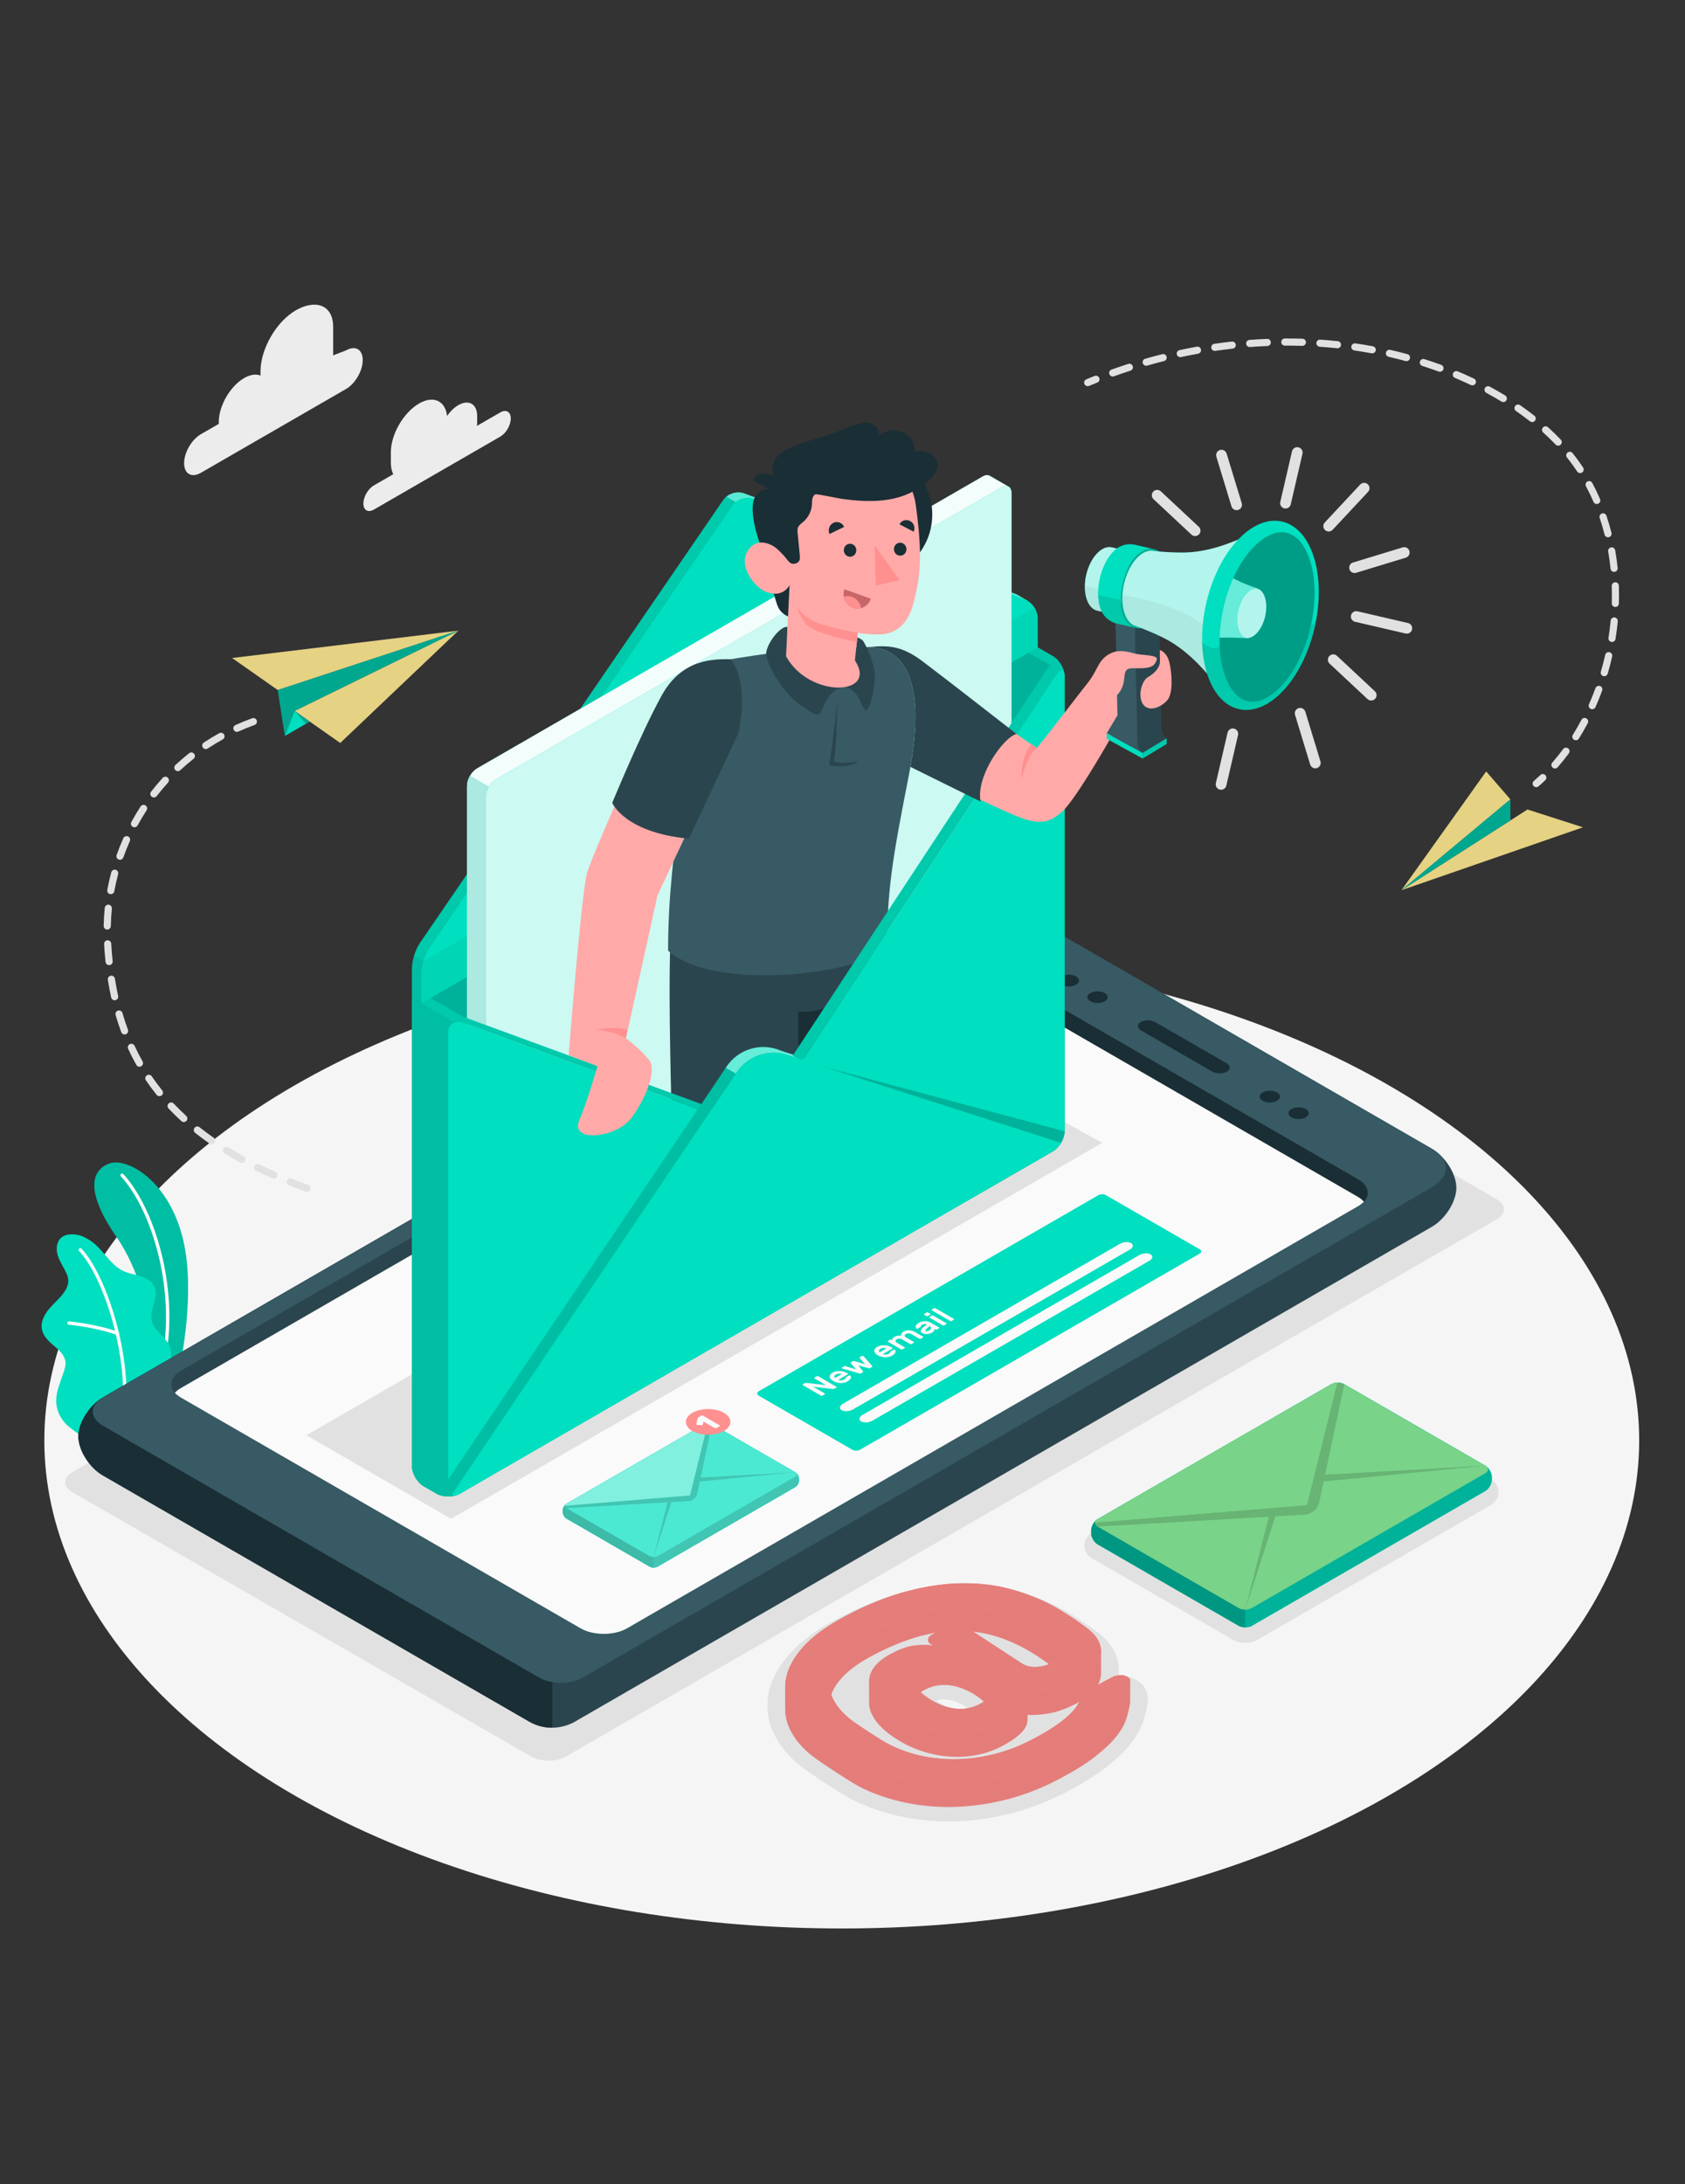 <?xml version="1.0" encoding="utf-8"?>
<!-- Generator: Adobe Illustrator 24.1.3, SVG Export Plug-In . SVG Version: 6.00 Build 0)  -->
<svg version="1.1" xmlns="http://www.w3.org/2000/svg" xmlns:xlink="http://www.w3.org/1999/xlink" x="0px" y="0px"
	 viewBox="0 0 179 232" style="enable-background:new 0 0 179 232;" xml:space="preserve">
<rect x="0" y="0" width="179" height="232" fill="#333333" stroke="none"/>
<style type="text/css">
	.st0{fill:none;}
	.st1{fill:#F5F5F5;}
	.st2{fill:#E1E1E1;}
	.st3{fill:#ECECEC;}
	.st4{fill:#00DFBF;}
	.st5{opacity:0.15;}
	.st6{fill:#FFFFFF;}
	.st7{fill:#2B454E;}
	.st8{fill:#1A2E35;}
	.st9{fill:#375A64;}
	.st10{fill:#FAFAFA;}
	.st11{opacity:0.3;fill:#FFFFFF;}
	.st12{opacity:0.2;}
	.st13{fill:#FF9090;}
	.st14{opacity:0.1;}
	.st15{opacity:0.35;fill:#FFFFFF;}
	.st16{opacity:0.05;}
	.st17{opacity:0.95;fill:#FFFFFF;}
	.st18{opacity:0.8;fill:#FFFFFF;}
	.st19{opacity:0.7;fill:#FFFFFF;}
	.st20{fill:#FFAAA8;}
	.st21{fill:#C76668;}
	.st22{opacity:0.4;fill:#FFFFFF;}
	.st23{opacity:0.3;}
	.st24{opacity:0.4;}
	.st25{opacity:0.7;}
	.st26{fill:#E5D283;}
	.st27{opacity:0.25;}
	.st28{fill:#E57D7A;}
	.st29{opacity:0.2;fill:#E57D7A;}
	.st30{opacity:0.1;fill:#E57D7A;}
	.st31{fill:#79D388;}
	.st32{display:none;}
</style>
<g id="Layer_1">
	<rect x="-321" y="62" class="st0" width="158" height="56"/>
	<ellipse id="Floor_13_" class="st1" cx="89.421" cy="153.003" rx="84.712" ry="51.84"/>
	<path id="Shadow_15_" class="st2" d="M132.285,174.514c-0.325,0-0.809-0.055-1.266-0.319l-14.976-8.647
		c-0.536-0.309-0.857-0.828-0.857-1.386c0-0.558,0.32-1.077,0.857-1.386l24.799-14.318c0.457-0.264,0.94-0.319,1.266-0.319
		c0.325,0,0.809,0.055,1.266,0.319l14.976,8.646c0.537,0.309,0.857,0.827,0.857,1.386c0,0.558-0.32,1.076-0.857,1.386
		l-24.799,14.318C133.094,174.459,132.611,174.514,132.285,174.514z"/>
	<path id="Shadow_8_" class="st2" d="M100.809,193.47c-1.949,0-3.836-0.214-5.61-0.637c-1.824-0.433-3.491-1.049-4.953-1.829
		l-0.037-0.02c-0.3-0.168-0.688-0.401-1.185-0.711c-0.468-0.292-0.947-0.6-1.441-0.923c-0.494-0.324-0.959-0.634-1.392-0.933
		c-0.452-0.309-0.799-0.558-1.056-0.758c-1.281-1.002-2.248-2.149-2.88-3.415c-0.695-1.395-0.899-2.867-0.608-4.376
		c0.276-1.431,1.042-2.857,2.276-4.237c1.167-1.305,2.8-2.505,4.993-3.668c2.43-1.288,4.784-2.234,6.997-2.812
		c2.222-0.581,4.358-0.884,6.349-0.9l0.188-0.001c1.943,0,3.796,0.242,5.508,0.718c1.734,0.483,3.372,1.137,4.87,1.944
		c0.596,0.33,1.235,0.719,1.921,1.169c0.695,0.455,1.276,0.864,1.776,1.248c0.93,0.688,1.586,1.456,1.949,2.283
		c0.35,0.806,0.463,1.614,0.338,2.411c0.055-0.004,0.111-0.006,0.167-0.008l0.104-0.001c0.707,0,1.359,0.209,1.891,0.604
		c0.721,0.51,1.083,1.354,0.949,2.225c-0.093,0.602-0.249,1.251-0.462,1.932c-0.256,0.811-0.718,1.643-1.376,2.474
		c-0.615,0.778-1.436,1.569-2.509,2.417c-1.037,0.818-2.413,1.683-4.09,2.572c-2.099,1.113-4.241,1.938-6.365,2.451
		c-2.113,0.51-4.192,0.773-6.18,0.782L100.809,193.47z M99.482,180.646c0.068,0.049,0.144,0.102,0.23,0.158
		c0.67,0.439,1.334,0.698,1.973,0.77c0.12,0.013,0.236,0.02,0.348,0.02c0.286,0,0.554-0.044,0.811-0.133
		c-0.062-0.044-0.13-0.091-0.206-0.14c-0.677-0.443-1.348-0.709-1.995-0.79c-0.117-0.014-0.233-0.022-0.345-0.022
		C100.016,180.508,99.747,180.553,99.482,180.646z"/>
	<path id="Shadow_3_" class="st2" d="M56.413,186.571L7.704,158.513c-1.027-0.593-1.027-1.555,0-2.148l98.854-57.051
		c1.027-0.593,2.693-0.593,3.721,0l48.71,28.058c1.027,0.593,1.027,1.555,0,2.148l-98.854,57.051
		C59.106,187.164,57.441,187.164,56.413,186.571z"/>
	<g id="Clouds_7_">
		<g id="XMLID_746_">
			<path id="XMLID_923_" class="st3" d="M53.149,43.805l-2.479,1.431c0.012-0.111,0.021-0.221,0.021-0.328V44.19
				c0-1.278-0.897-1.796-2.004-1.157c-0.448,0.259-0.861,0.669-1.195,1.149c-0.181-1.607-1.442-2.206-2.974-1.322
				c-1.656,0.956-2.998,3.281-2.998,5.193v1.075c0,0.495,0.092,0.912,0.254,1.245l-2.059,1.189
				c-0.614,0.355-1.112,1.217-1.112,1.926c0,0.709,0.498,0.996,1.112,0.642l13.435-7.756c0.614-0.354,1.112-1.217,1.112-1.926
				C54.26,43.738,53.763,43.451,53.149,43.805z"/>
		</g>
		<g id="XMLID_1345_">
			<path id="XMLID_1348_" class="st3" d="M36.76,37.22l-1.368,0.526v-3.013c0-2.388-1.905-2.961-3.973-1.767l0,0
				c-2.068,1.194-3.745,4.098-3.745,6.487v0.437c-0.469-0.187-1.075-0.115-1.738,0.268l0,0c-1.488,0.859-2.695,2.949-2.695,4.668
				v0.199l-1.907,1.101c-0.98,0.566-1.775,1.942-1.775,3.074s0.795,1.59,1.775,1.025l15.426-8.906
				c0.98-0.566,1.775-1.942,1.775-3.074C38.535,37.113,37.741,36.654,36.76,37.22z"/>
		</g>
	</g>
	<g id="Plants_4_">
		<g id="XMLID_541_">
			<g id="XMLID_635_">
				<path id="XMLID_681_" class="st4" d="M16.342,147.558l2.576-1.488c0,0,1.533-6.369,0.922-12.1
					c-0.859-8.058-6.163-11.09-8.18-10.395c-2.017,0.695-2.601,3.04,0.736,7.839C14.365,134.245,16.784,140.143,16.342,147.558z"/>
			</g>
			<g id="XMLID_574_" class="st5">
				<path id="XMLID_630_" d="M16.342,147.558l2.576-1.488c0,0,1.533-6.369,0.922-12.1c-0.859-8.058-6.163-11.09-8.18-10.395
					c-2.017,0.695-2.601,3.04,0.736,7.839C14.365,134.245,16.784,140.143,16.342,147.558z"/>
			</g>
			<g id="XMLID_542_">
				<path id="XMLID_543_" class="st6" d="M17.41,144.429c-0.008,0-0.016-0.002-0.025-0.003c-0.097-0.019-0.161-0.112-0.142-0.209
					c1.412-7.432-1.184-15.783-4.399-19.259c-0.067-0.072-0.063-0.186,0.01-0.252c0.073-0.066,0.186-0.063,0.252,0.01
					c3.274,3.538,5.921,12.026,4.488,19.568C17.577,144.373,17.497,144.434,17.41,144.429z"/>
			</g>
		</g>
		<g id="XMLID_492_">
			<g id="XMLID_539_">
				<path id="XMLID_540_" class="st4" d="M9.226,152.583c-0.407,0.207-1.489-0.719-1.79-0.944c-0.516-0.386-0.924-0.915-1.182-1.504
					c-0.301-0.685-0.349-1.406-0.207-2.14c0.074-0.381,0.2-0.749,0.326-1.116c0.124-0.36,0.247-0.72,0.37-1.08
					c0.122-0.355,0.245-0.723,0.216-1.098c-0.058-0.755-0.697-1.313-1.279-1.797c-0.644-0.535-1.307-1.231-1.258-2.134
					c0.038-0.696,0.431-1.325,0.89-1.85c0.459-0.525,0.996-0.982,1.415-1.539c0.302-0.401,0.545-0.878,0.525-1.38
					c-0.013-0.312-0.127-0.61-0.261-0.892c-0.289-0.604-0.682-1.163-0.87-1.806c-0.188-0.642-0.117-1.426,0.399-1.853
					c0.423-0.35,1.027-0.372,1.573-0.308c0.505,0.059,0.988,0.313,1.419,0.581c1.393,0.869,2.125,2.607,3.615,3.297
					c0.575,0.266,1.215,0.35,1.818,0.543c0.603,0.192,1.211,0.536,1.465,1.116c0.502,1.143-0.603,2.465-0.27,3.668
					c0.294,1.065,1.292,1.517,1.816,2.49c0.229,0.425,0.263,0.906,0.198,1.384c-0.109,0.811-0.259,1.402-0.695,2.288
					c-0.361,0.732-1.376,2.115-1.376,2.115S9.289,152.551,9.226,152.583z"/>
			</g>
			<g id="XMLID_526_">
				<path id="XMLID_529_" class="st6" d="M13.169,150.528c-0.002,0-0.005,0-0.005,0c-0.101-0.009-0.173-0.096-0.164-0.195
					c0.652-7.069-2.291-15.058-4.604-17.452c-0.068-0.071-0.067-0.184,0.004-0.253c0.071-0.068,0.184-0.066,0.253,0.004
					c2.359,2.443,5.364,10.565,4.703,17.733C13.347,150.462,13.264,150.533,13.169,150.528z"/>
			</g>
			<g id="XMLID_522_">
				<path id="XMLID_523_" class="st6" d="M12.467,141.812c-0.017-0.001-0.035-0.004-0.052-0.011
					c-2.24-0.818-5.071-1.085-5.099-1.088c-0.098-0.009-0.171-0.096-0.162-0.194c0.009-0.098,0.088-0.172,0.194-0.162
					c0.029,0.003,2.904,0.274,5.189,1.109c0.093,0.034,0.141,0.136,0.107,0.229C12.616,141.77,12.543,141.816,12.467,141.812z"/>
			</g>
		</g>
	</g>
	<g id="Device">
		<g id="Mobile">
			<path class="st7" d="M10.924,156.722l45.287,26.142c1.47,0.849,3.201,0.867,4.725,0.089l91.175-52.643
				c1.436-0.829,2.601-2.684,2.601-4.143c0-1.459-1.164-3.314-2.6-4.143l-45.12-26.05c-1.43-0.826-3.771-0.826-5.202,0
				l-90.867,52.463c-1.436,0.829-2.601,2.684-2.601,4.143C8.324,154.038,9.488,155.892,10.924,156.722z"/>
			<path class="st8" d="M56.212,182.863l-45.287-26.142c-1.436-0.829-2.601-2.684-2.601-4.143c0-1.459,1.164-3.313,2.601-4.143
				l47.752-27.57v62.646C57.828,183.52,56.984,183.309,56.212,182.863z"/>
			<path class="st9" d="M57.289,178.205c1.261,0.728,3.325,0.728,4.587,0l90.249-52.105c1.94-1.12,1.94-2.953,0-4.074
				l-45.127-26.054c-1.43-0.826-3.771-0.826-5.202,0l-90.868,52.463c-1.43,0.826-1.43,2.177,0,3.003L57.289,178.205z"/>
			<path class="st7" d="M61.672,172.959c1.365,0.788,3.578,0.788,4.943,0l77.656-44.835c1.365-0.788,1.365-2.066,0-2.854
				l-42.452-24.507c-1.359-0.785-3.584-0.785-4.943,0L19.22,145.598c-1.359,0.785-1.359,2.069,0,2.854L61.672,172.959z"/>
			<path class="st8" d="M99.498,100.183c0.845,0.021,1.68,0.21,2.321,0.58l42.452,24.507c1.365,0.788,1.365,2.066,0,2.854
				l-8.415,4.858l-36.358-23.217V100.183z"/>
			<path class="st10" d="M96.847,102.618c1.359-0.785,3.584-0.785,4.943,0l42.452,24.507c0.27,0.156,0.482,0.331,0.645,0.518
				c-0.159,0.173-0.364,0.335-0.616,0.481l-77.656,44.835c-1.365,0.788-3.578,0.788-4.943,0L19.22,148.452
				c-0.267-0.154-0.479-0.327-0.641-0.512c0.158-0.175,0.358-0.34,0.612-0.486L96.847,102.618z"/>
			<g>
				<path class="st8" d="M128.754,113.808l-7.524-4.344c-0.449-0.259-0.471-0.666-0.05-0.909c0.421-0.243,1.126-0.23,1.575,0.029
					l7.524,4.344c0.449,0.259,0.471,0.666,0.05,0.909C129.908,114.08,129.203,114.067,128.754,113.808z"/>
				<g>
					<path class="st8" d="M115.834,106.36c-0.421-0.243-0.421-0.637,0-0.88c0.421-0.243,1.104-0.243,1.525,0
						c0.421,0.243,0.421,0.637,0,0.88C116.938,106.603,116.256,106.603,115.834,106.36z"/>
					<path class="st8" d="M112.785,104.596c-0.421-0.243-0.421-0.637,0-0.88s1.104-0.243,1.525,0c0.421,0.243,0.421,0.637,0,0.88
						C113.888,104.839,113.206,104.839,112.785,104.596z"/>
					<path class="st8" d="M137.184,118.684c-0.421-0.243-0.421-0.637,0-0.88c0.421-0.243,1.104-0.243,1.525,0
						c0.421,0.243,0.421,0.637,0,0.88C138.288,118.927,137.605,118.927,137.184,118.684z"/>
					<path class="st8" d="M134.134,116.921c-0.421-0.243-0.421-0.637,0-0.88c0.421-0.243,1.104-0.243,1.525,0
						c0.421,0.243,0.421,0.637,0,0.88C135.238,117.164,134.555,117.164,134.134,116.921z"/>
				</g>
			</g>
		</g>
		<g id="Mail_Notification">
			<path id="XMLID_725_" class="st4" d="M59.775,160.437v0.164c0,0.263,0.184,0.582,0.412,0.713l8.834,5.1
				c0.227,0.131,0.596,0.131,0.824,0l14.628-8.446c0.227-0.131,0.412-0.451,0.412-0.713v-0.164c0-0.263-0.184-0.582-0.412-0.713
				l-8.834-5.1c-0.227-0.131-0.596-0.131-0.824,0l-14.628,8.446C59.96,159.855,59.775,160.174,59.775,160.437z"/>
			<path id="XMLID_724_" class="st4" d="M59.775,160.437v0.164c0,0.263,0.184,0.582,0.412,0.713l8.834,5.1
				c0.227,0.131,0.596,0.131,0.824,0l14.628-8.446c0.227-0.131,0.412-0.451,0.412-0.713v-0.164c0-0.263-0.184-0.582-0.412-0.713
				l-8.834-5.1c-0.227-0.131-0.596-0.131-0.824,0l-14.628,8.446C59.96,159.855,59.775,160.174,59.775,160.437z"/>
			<path class="st11" d="M84.473,156.378l-8.834-5.1c-0.227-0.131-0.596-0.131-0.824,0l-5.383,3.108v12.127h0
				c0.149,0,0.298-0.033,0.412-0.098l14.628-8.446c0.227-0.131,0.412-0.451,0.412-0.713v-0.164
				C84.885,156.829,84.7,156.509,84.473,156.378z"/>
			<path class="st5" d="M84.473,156.378l-8.834-5.1c-0.227-0.131-0.596-0.131-0.824,0l-5.383,3.108v12.127h0
				c0.149,0,0.298-0.033,0.412-0.098l14.628-8.446c0.227-0.131,0.412-0.451,0.412-0.713v-0.164
				C84.885,156.829,84.7,156.509,84.473,156.378z"/>
			<path class="st11" d="M69.433,154.385l-9.246,5.338c-0.227,0.131-0.412,0.451-0.412,0.713v0.164c0,0.263,0.184,0.582,0.412,0.713
				l8.834,5.1c0.114,0.066,0.263,0.098,0.412,0.098h0V154.385z"/>
			<path class="st12" d="M69.433,154.385l-9.246,5.338c-0.227,0.131-0.412,0.451-0.412,0.713v0.164c0,0.263,0.184,0.582,0.412,0.713
				l8.834,5.1c0.114,0.066,0.263,0.098,0.412,0.098h0V154.385z"/>
			<path id="XMLID_723_" class="st4" d="M67.607,164.482l-7.419-4.284c-0.227-0.131-0.227-0.344,0-0.476l14.628-8.446
				c0.227-0.131,0.596-0.131,0.824,0l8.834,5.1c0.227,0.131,0.227,0.344,0,0.475l-2.427,1.401l-0.85,0.491l-11.352,6.554
				c-0.227,0.131-0.596,0.131-0.824,0l-0.72-0.416L67.607,164.482z"/>
			<path id="XMLID_720_" class="st11" d="M67.607,164.482l-7.419-4.284c-0.227-0.131-0.227-0.344,0-0.476l14.628-8.446
				c0.227-0.131,0.596-0.131,0.824,0l8.834,5.1c0.227,0.131,0.227,0.344,0,0.475l-2.427,1.401l-0.85,0.491l-11.352,6.554
				c-0.227,0.131-0.596,0.131-0.824,0l-0.72-0.416L67.607,164.482z"/>
			<path class="st5" d="M74.342,157.366l10.131-0.988l-10.042,0.569l1.208-5.669c-0.123-0.071-0.287-0.1-0.449-0.094l-1.895,7.663
				l-13.276,1.095c-0.01,0.093,0.045,0.187,0.167,0.258l10.722-0.622l-1.476,5.821l1.887-5.845h0l1.831-0.106
				c0.231-0.013,0.441-0.106,0.604-0.253l0.001,0l0-0.001c0.152-0.137,0.264-0.32,0.309-0.531L74.342,157.366z"/>
			<path id="XMLID_712_" class="st11" d="M63.187,159.68l10.108-0.834l0.362-1.448l0.2-0.806l1.334-5.408
				c-0.137,0.005-0.272,0.034-0.376,0.094l-7.314,4.223l-7.314,4.223c-0.105,0.061-0.159,0.138-0.167,0.218l2.028-0.167
				L63.187,159.68z"/>
			<path id="XMLID_703_" class="st13" d="M73.554,150.068c0.924-0.533,2.422-0.533,3.346,0c0.924,0.533,0.924,1.398,0,1.932
				c-0.924,0.533-2.422,0.533-3.346,0C72.631,151.466,72.631,150.602,73.554,150.068z"/>
			<g>
				<path class="st10" d="M74.059,151.352c-0.029-0.002-0.053-0.01-0.07-0.024c-0.016-0.014-0.023-0.029-0.019-0.047l0.138-0.608
					c0.004-0.015,0.009-0.033,0.016-0.054c0.006-0.021,0.023-0.039,0.051-0.055l0.338-0.195c0.02-0.011,0.045-0.017,0.075-0.017
					c0.03,0,0.054,0.006,0.075,0.017l1.792,1.034c0.02,0.011,0.03,0.026,0.03,0.043c0,0.017-0.01,0.031-0.03,0.043l-0.363,0.209
					c-0.021,0.012-0.046,0.018-0.075,0.018c-0.03,0-0.055-0.006-0.075-0.018l-1.212-0.7l-0.08,0.335
					c-0.004,0.017-0.017,0.031-0.04,0.041c-0.023,0.01-0.049,0.014-0.079,0.012L74.059,151.352z"/>
			</g>
		</g>
		<g id="Notification">
			<path class="st4" d="M90.545,153.991l-9.939-5.739c-0.226-0.131-0.226-0.342,0-0.473l36.068-20.825
				c0.226-0.131,0.593-0.131,0.819,0l9.941,5.739c0.226,0.131,0.226,0.342,0,0.473l-36.07,20.825
				C91.138,154.122,90.771,154.122,90.545,153.991z"/>
			<g>
				<path class="st10" d="M88.634,147.507c-0.034,0.02-0.068,0.029-0.104,0.029c-0.035,0-0.062,0-0.08-0.001l-2.066-0.233
					l1.223,0.706c0.021,0.013,0.033,0.028,0.033,0.046c0,0.018-0.011,0.034-0.033,0.046l-0.241,0.139
					c-0.022,0.013-0.049,0.019-0.08,0.019c-0.032,0-0.058-0.006-0.08-0.019l-1.918-1.107c-0.022-0.013-0.033-0.028-0.033-0.046
					c0-0.018,0.011-0.034,0.033-0.046l0.208-0.12c0.034-0.019,0.068-0.029,0.104-0.029c0.036,0,0.062,0,0.08,0.002l2.067,0.233
					l-1.224-0.707c-0.021-0.013-0.032-0.028-0.033-0.046c0-0.018,0.011-0.034,0.033-0.046l0.241-0.139
					c0.021-0.013,0.048-0.019,0.08-0.019c0.032,0,0.058,0.006,0.081,0.019l1.918,1.107c0.022,0.013,0.033,0.028,0.033,0.046
					c0,0.019-0.011,0.034-0.033,0.046L88.634,147.507z"/>
				<path class="st10" d="M88.509,146.687c-0.111-0.064-0.198-0.134-0.263-0.21c-0.064-0.076-0.101-0.153-0.11-0.232
					c-0.009-0.078,0.011-0.156,0.059-0.231c0.048-0.076,0.128-0.146,0.239-0.21c0.111-0.064,0.232-0.11,0.362-0.139
					c0.131-0.028,0.262-0.041,0.394-0.038c0.131,0.003,0.261,0.021,0.387,0.054c0.127,0.033,0.241,0.079,0.342,0.137l0.134,0.077
					c0.022,0.013,0.033,0.028,0.033,0.047c0,0.018-0.011,0.034-0.033,0.046l-0.992,0.572c0.045,0.026,0.095,0.044,0.149,0.053
					c0.053,0.009,0.108,0.011,0.164,0.007c0.055-0.005,0.109-0.016,0.163-0.033c0.053-0.017,0.102-0.038,0.145-0.064
					c0.064-0.037,0.109-0.07,0.135-0.1c0.027-0.03,0.043-0.059,0.049-0.085c0.006-0.022,0.013-0.038,0.021-0.049
					c0.008-0.012,0.024-0.024,0.048-0.038l0.238-0.137c0.022-0.013,0.049-0.019,0.081-0.02c0.033,0,0.059,0.006,0.079,0.02
					c0.026,0.017,0.047,0.047,0.061,0.088c0.015,0.042,0.014,0.091-0.001,0.149c-0.016,0.057-0.051,0.118-0.106,0.184
					c-0.055,0.066-0.137,0.131-0.248,0.195c-0.111,0.064-0.231,0.111-0.359,0.14c-0.129,0.03-0.261,0.042-0.395,0.038
					c-0.135-0.004-0.268-0.025-0.399-0.062C88.753,146.809,88.628,146.756,88.509,146.687z M88.792,146.01
					c-0.057,0.033-0.098,0.067-0.122,0.099c-0.024,0.033-0.036,0.065-0.037,0.097c-0.001,0.031,0.007,0.061,0.025,0.088
					c0.017,0.028,0.04,0.051,0.065,0.07l0.671-0.387c-0.033-0.015-0.072-0.028-0.115-0.041c-0.044-0.013-0.091-0.02-0.143-0.021
					c-0.052-0.001-0.106,0.005-0.163,0.019C88.915,145.948,88.855,145.973,88.792,146.01z"/>
				<path class="st10" d="M91.903,144.899l-0.581-0.644c-0.01-0.013-0.017-0.027-0.023-0.042c-0.005-0.016,0.006-0.031,0.034-0.047
					l0.225-0.13c0.022-0.013,0.049-0.019,0.081-0.019s0.058,0.006,0.08,0.019c0.008,0.004,0.014,0.009,0.017,0.014l0.921,1.049
					c0.012,0.014,0.02,0.028,0.024,0.045c0.003,0.016-0.008,0.032-0.036,0.048l-0.226,0.13c-0.028,0.016-0.055,0.023-0.082,0.02
					c-0.027-0.003-0.052-0.007-0.079-0.013l-1.08-0.292l0.504,0.624c0.01,0.015,0.017,0.03,0.023,0.045
					c0.005,0.015-0.007,0.031-0.034,0.047l-0.225,0.13c-0.028,0.016-0.056,0.023-0.083,0.021c-0.028-0.003-0.053-0.007-0.077-0.014
					l-1.818-0.531c-0.007-0.002-0.016-0.006-0.023-0.01c-0.022-0.013-0.033-0.028-0.033-0.047c0-0.018,0.01-0.034,0.032-0.046
					l0.226-0.13c0.028-0.016,0.055-0.023,0.082-0.02c0.027,0.003,0.051,0.007,0.073,0.013l1.116,0.336l-0.564-0.655
					c-0.012-0.011-0.018-0.026-0.019-0.044c-0.001-0.017,0.009-0.033,0.031-0.045l0.226-0.13c0.022-0.013,0.048-0.018,0.079-0.018
					c0.031,0.001,0.055,0.004,0.076,0.011L91.903,144.899z"/>
				<path class="st10" d="M93.245,143.953c-0.11-0.064-0.198-0.134-0.262-0.21c-0.064-0.076-0.101-0.153-0.11-0.232
					c-0.009-0.078,0.011-0.155,0.059-0.231c0.048-0.076,0.128-0.146,0.239-0.21c0.111-0.064,0.232-0.11,0.362-0.139
					c0.131-0.028,0.262-0.041,0.394-0.038c0.131,0.003,0.261,0.021,0.387,0.054c0.127,0.033,0.241,0.079,0.341,0.137l0.134,0.077
					c0.022,0.013,0.033,0.028,0.033,0.046c0,0.018-0.011,0.034-0.033,0.046l-0.992,0.572c0.045,0.027,0.095,0.044,0.149,0.053
					c0.053,0.009,0.108,0.011,0.163,0.007c0.055-0.004,0.11-0.016,0.163-0.033c0.053-0.017,0.102-0.038,0.145-0.064
					c0.064-0.037,0.109-0.07,0.135-0.1c0.027-0.03,0.043-0.059,0.049-0.085c0.006-0.022,0.013-0.038,0.021-0.05
					c0.008-0.012,0.024-0.024,0.047-0.038l0.238-0.137c0.021-0.013,0.049-0.019,0.081-0.02c0.033,0,0.059,0.006,0.079,0.02
					c0.026,0.017,0.046,0.047,0.061,0.089c0.015,0.041,0.014,0.091-0.001,0.148c-0.016,0.057-0.051,0.119-0.105,0.184
					c-0.055,0.065-0.137,0.13-0.248,0.194c-0.111,0.064-0.231,0.111-0.359,0.14c-0.129,0.03-0.261,0.042-0.395,0.038
					c-0.135-0.004-0.268-0.025-0.399-0.062C93.489,144.074,93.365,144.022,93.245,143.953z M93.528,143.276
					c-0.057,0.033-0.098,0.066-0.122,0.099c-0.024,0.033-0.037,0.065-0.037,0.097c-0.001,0.031,0.007,0.061,0.026,0.088
					c0.017,0.028,0.04,0.051,0.065,0.071l0.671-0.388c-0.033-0.015-0.072-0.028-0.115-0.041c-0.044-0.013-0.091-0.02-0.142-0.021
					c-0.052-0.001-0.106,0.005-0.164,0.019C93.651,143.214,93.591,143.239,93.528,143.276z"/>
				<path class="st10" d="M94.79,142.341c-0.01-0.061,0.004-0.119,0.04-0.176c0.037-0.057,0.091-0.106,0.164-0.148
					c0.125-0.072,0.25-0.118,0.376-0.136c0.126-0.019,0.249-0.02,0.369-0.003c-0.014-0.038-0.018-0.077-0.012-0.116
					c0.006-0.04,0.02-0.079,0.04-0.116c0.021-0.037,0.048-0.072,0.083-0.105c0.035-0.033,0.074-0.061,0.117-0.086
					c0.113-0.065,0.225-0.109,0.339-0.13c0.113-0.022,0.224-0.028,0.334-0.018c0.11,0.01,0.217,0.033,0.319,0.071
					c0.103,0.038,0.201,0.083,0.294,0.137l0.799,0.461c0.022,0.013,0.033,0.028,0.033,0.047c0,0.018-0.011,0.034-0.033,0.046
					l-0.226,0.13c-0.022,0.013-0.049,0.019-0.08,0.019c-0.032,0-0.058-0.006-0.081-0.019l-0.783-0.453
					c-0.135-0.078-0.255-0.117-0.36-0.118c-0.105-0.001-0.204,0.025-0.297,0.079c-0.079,0.046-0.121,0.1-0.126,0.162
					c-0.005,0.062,0.055,0.132,0.179,0.208l0.799,0.461c0.022,0.013,0.033,0.028,0.033,0.047c0,0.018-0.011,0.034-0.033,0.046
					l-0.226,0.13c-0.021,0.013-0.048,0.018-0.08,0.019c-0.032,0-0.058-0.006-0.08-0.019l-0.784-0.452
					c-0.135-0.078-0.255-0.117-0.36-0.119c-0.105-0.001-0.204,0.025-0.297,0.079c-0.081,0.047-0.123,0.103-0.126,0.167
					c-0.003,0.065,0.061,0.135,0.194,0.212l0.784,0.453c0.021,0.013,0.033,0.028,0.033,0.047c0,0.018-0.011,0.034-0.033,0.046
					l-0.226,0.13c-0.022,0.013-0.049,0.019-0.08,0.019c-0.032,0-0.058-0.006-0.08-0.019l-1.384-0.799
					c-0.022-0.013-0.033-0.028-0.033-0.047c0-0.018,0.011-0.034,0.033-0.046l0.225-0.13c0.022-0.013,0.049-0.019,0.081-0.019
					s0.058,0.006,0.081,0.019L94.79,142.341z"/>
				<path class="st10" d="M97.364,141.122c-0.034-0.028-0.06-0.065-0.079-0.109c-0.019-0.044-0.023-0.094-0.012-0.147
					c0.011-0.054,0.041-0.111,0.09-0.171c0.05-0.059,0.125-0.118,0.226-0.177c0.101-0.058,0.205-0.103,0.313-0.135
					c0.108-0.031,0.217-0.049,0.327-0.053c0.11-0.004,0.22,0.007,0.33,0.034c0.109,0.027,0.215,0.069,0.316,0.127l0.874,0.504
					c0.021,0.013,0.033,0.028,0.033,0.047c0,0.018-0.011,0.034-0.033,0.046l-0.226,0.13c-0.022,0.013-0.049,0.019-0.08,0.019
					c-0.032,0-0.058-0.006-0.08-0.019l-0.098-0.057c0.016,0.057,0.005,0.12-0.033,0.189c-0.038,0.068-0.117,0.138-0.238,0.207
					c-0.085,0.049-0.173,0.087-0.263,0.112c-0.09,0.026-0.179,0.04-0.266,0.042c-0.087,0.002-0.171-0.006-0.252-0.024
					c-0.081-0.018-0.156-0.047-0.223-0.086c-0.137-0.079-0.195-0.169-0.175-0.269c0.02-0.101,0.097-0.205,0.232-0.315l0.401-0.327
					c-0.081-0.047-0.166-0.065-0.252-0.053c-0.087,0.011-0.17,0.04-0.249,0.086c-0.05,0.028-0.081,0.055-0.095,0.079
					c-0.014,0.024-0.022,0.05-0.024,0.079c-0.001,0.02-0.007,0.035-0.016,0.047c-0.009,0.012-0.022,0.023-0.04,0.034l-0.276,0.159
					c-0.02,0.011-0.042,0.018-0.068,0.019C97.401,141.142,97.38,141.136,97.364,141.122z M98.698,141.32
					c0.067-0.039,0.118-0.079,0.152-0.12c0.034-0.041,0.052-0.081,0.056-0.12c0.004-0.039-0.005-0.075-0.026-0.108
					c-0.022-0.033-0.054-0.062-0.095-0.086l-0.03-0.017l-0.333,0.275c-0.068,0.055-0.106,0.1-0.115,0.136
					c-0.009,0.036,0.01,0.067,0.055,0.093c0.041,0.024,0.093,0.029,0.156,0.016C98.58,141.376,98.64,141.353,98.698,141.32z"/>
				<path class="st10" d="M98.436,139.413c0.022-0.013,0.048-0.019,0.08-0.019c0.031,0,0.058,0.006,0.08,0.019l0.231,0.133
					c0.022,0.013,0.033,0.028,0.033,0.047c0,0.018-0.011,0.034-0.033,0.046l-0.255,0.147c-0.022,0.013-0.049,0.019-0.081,0.019
					c-0.032,0-0.058-0.006-0.08-0.019l-0.231-0.134c-0.022-0.013-0.033-0.028-0.033-0.046c0-0.018,0.011-0.034,0.033-0.046
					L98.436,139.413z M100.53,140.546c0.022,0.013,0.033,0.028,0.033,0.047c-0.001,0.018-0.011,0.034-0.033,0.046l-0.226,0.13
					c-0.022,0.013-0.049,0.019-0.08,0.019c-0.032,0-0.059-0.006-0.081-0.019l-1.383-0.799c-0.022-0.013-0.033-0.028-0.033-0.047
					c0-0.018,0.01-0.034,0.032-0.046l0.226-0.13c0.022-0.013,0.049-0.019,0.081-0.019c0.031,0,0.058,0.007,0.08,0.019
					L100.53,140.546z"/>
				<path class="st10" d="M101.325,140.087c0.022,0.013,0.033,0.028,0.033,0.047c0,0.018-0.011,0.034-0.033,0.046l-0.225,0.13
					c-0.022,0.013-0.049,0.019-0.08,0.019c-0.032,0-0.059-0.006-0.08-0.019l-1.948-1.124c-0.021-0.013-0.033-0.028-0.033-0.047
					c0-0.018,0.011-0.034,0.033-0.046l0.226-0.13c0.022-0.013,0.048-0.019,0.08-0.019s0.058,0.006,0.08,0.019L101.325,140.087z"/>
			</g>
			<path class="st10" d="M89.546,149.106l29.428-16.99c0.362-0.209,0.892-0.242,1.184-0.073c0.292,0.168,0.235,0.474-0.127,0.683
				l-29.432,16.993c-0.362,0.209-0.891,0.241-1.182,0.072C89.127,149.621,89.184,149.315,89.546,149.106z"/>
			<path class="st10" d="M91.612,150.299l29.428-16.99c0.362-0.209,0.892-0.242,1.184-0.073c0.292,0.168,0.235,0.474-0.127,0.683
				l-29.432,16.993c-0.362,0.209-0.891,0.241-1.182,0.072C91.193,150.814,91.25,150.508,91.612,150.299z"/>
		</g>
	</g>
	<g id="Character_Envelope">
		<polygon id="Shadow_5_" class="st2" points="47.917,161.327 32.547,152.453 101.4,112.7 117.084,121.393 		"/>
		<g id="Back">
			<path id="XMLID_489_" class="st4" d="M43.76,106.001l65.484-37.807l2.62,1.513c0.678,0.391,1.232,1.351,1.232,2.134v48.306
				c0,0.782-0.554,1.742-1.232,2.134l-63.02,36.385c-0.678,0.391-1.786,0.391-2.464,0l-1.388-0.802
				c-0.678-0.391-1.232-1.351-1.232-2.134L43.76,106.001z"/>
			<path id="XMLID_471_" class="st12" d="M43.76,106.001l65.484-37.807l2.62,1.513c0.678,0.391,1.232,1.351,1.232,2.134v48.306
				c0,0.782-0.554,1.742-1.232,2.134l-63.02,36.385c-0.678,0.391-1.786,0.391-2.464,0l-1.388-0.802
				c-0.678-0.391-1.232-1.351-1.232-2.134L43.76,106.001z"/>
			<path id="XMLID_470_" class="st4" d="M108.882,63.948l0.268-0.146l-1.018-0.591v0.001c-0.087-0.051-0.178-0.095-0.27-0.129
				L79.043,52.403c-0.763-0.283-1.754,0.032-2.213,0.704l-32.238,47.079c-0.46,0.671-0.832,1.874-0.832,2.688
				c0,1.345,0,3.127,0,3.127l0.999,0.58l64.484-38.387v-3.127C109.243,64.686,109.104,64.291,108.882,63.948z"/>
			<path id="XMLID_469_" class="st14" d="M78.164,53.335c-0.128,0.098-0.241,0.221-0.334,0.353L45.59,100.766
				c-0.236,0.349-0.452,0.84-0.599,1.345l-1.002-0.579c0.074-0.245,0.162-0.486,0.26-0.712c0.005-0.01,0.005-0.015,0.01-0.02
				c0.044-0.098,0.088-0.191,0.137-0.285c0.01-0.015,0.015-0.029,0.025-0.044c0.054-0.103,0.113-0.201,0.172-0.285l32.236-47.077
				c0.049-0.074,0.103-0.133,0.162-0.196c0.054-0.054,0.113-0.108,0.172-0.157L78.164,53.335z"/>
			<path id="XMLID_465_" class="st15" d="M109.139,63.797c-0.088-0.054-0.182-0.098-0.275-0.133L80.04,52.982
				c-0.609-0.226-1.365-0.069-1.875,0.353l-1.002-0.579c0.516-0.417,1.267-0.579,1.88-0.353l28.819,10.678
				c0.093,0.034,0.182,0.079,0.27,0.133L109.139,63.797z"/>
			<g id="XMLID_408_">
				<path id="XMLID_464_" class="st4" d="M44.42,100.469c0.055-0.102,0.113-0.197,0.172-0.283
					C44.533,100.272,44.475,100.368,44.42,100.469z"/>
				<path id="XMLID_1103_" class="st4" d="M76.992,52.913c0.054-0.055,0.112-0.108,0.173-0.157
					C77.104,52.805,77.045,52.856,76.992,52.913z"/>
				<path id="XMLID_463_" class="st4" d="M43.988,101.533c0.074-0.247,0.163-0.489,0.262-0.714
					C44.15,101.044,44.062,101.286,43.988,101.533z"/>
				<path id="XMLID_449_" class="st4" d="M44.258,100.798c0.044-0.099,0.091-0.192,0.138-0.282
					C44.349,100.606,44.302,100.7,44.258,100.798z"/>
				<path id="XMLID_432_" class="st12" d="M44.25,100.819c0.003-0.007,0.005-0.014,0.008-0.02
					C44.255,100.805,44.253,100.812,44.25,100.819z"/>
				<polygon id="XMLID_1097_" class="st12" points="43.988,101.533 43.988,101.533 43.988,101.533 				"/>
				<polygon id="XMLID_431_" class="st12" points="77.165,52.756 77.164,52.756 77.165,52.756 				"/>
				<path id="XMLID_417_" class="st12" d="M44.396,100.516c0.008-0.015,0.015-0.032,0.023-0.047
					C44.412,100.484,44.404,100.501,44.396,100.516z"/>
				<path id="XMLID_409_" class="st12" d="M76.83,53.107c0.048-0.069,0.104-0.133,0.162-0.194
					C76.932,52.973,76.877,53.037,76.83,53.107z"/>
			</g>
			<path id="XMLID_402_" class="st4" d="M77.829,53.687l-32.238,47.079c-0.46,0.671-0.832,1.874-0.832,2.688
				c0,1.345,0,3.127,0,3.127l65.484-37.809l-0.001-3.124c0-0.813-0.618-1.702-1.381-1.985L80.042,52.984
				C79.279,52.701,78.288,53.016,77.829,53.687z"/>
			<path id="XMLID_1091_" class="st16" d="M110.243,65.647c0-0.374-0.135-0.761-0.35-1.101l-64.902,37.564
				c0,0-0.003,0.006-0.006,0.01c-0.139,0.466-0.226,0.944-0.226,1.333c0,1.345,0,3.127,0,3.127l65.484-37.809L110.243,65.647z"/>
		</g>
		<g id="Paper">
			<path class="st4" d="M107.446,52.378c0-0.337-0.117-0.574-0.307-0.686c-0.193-0.114-1.806-1.043-1.999-1.154
				c-0.192-0.111-0.458-0.095-0.751,0.075L50.676,81.622c-0.587,0.339-1.063,1.163-1.063,1.841l0,64.326
				c0,0.339,0.119,0.577,0.311,0.688c0.192,0.111,1.802,1.041,1.995,1.152c0.192,0.111,0.458,0.095,0.752-0.074l53.712-31.009
				c0.587-0.339,1.063-1.163,1.063-1.841L107.446,52.378z"/>
			<path class="st17" d="M107.446,52.378c0-0.337-0.117-0.574-0.307-0.686c-0.193-0.114-1.806-1.043-1.999-1.154
				c-0.192-0.111-0.458-0.095-0.751,0.075L50.676,81.622c-0.587,0.339-1.063,1.163-1.063,1.841l0,64.326
				c0,0.339,0.119,0.577,0.311,0.688c0.192,0.111,1.802,1.041,1.995,1.152c0.192,0.111,0.458,0.095,0.752-0.074l53.712-31.009
				c0.587-0.339,1.063-1.163,1.063-1.841L107.446,52.378z"/>
			<path class="st4" d="M52.671,149.554l53.712-31.009c0.587-0.339,1.063-1.163,1.063-1.841l0-64.326
				c0-0.678-0.476-0.953-1.063-0.614L52.671,82.773c-0.587,0.339-1.063,1.163-1.063,1.841l0,64.326
				C51.608,149.618,52.084,149.893,52.671,149.554z"/>
			<path class="st18" d="M52.671,149.554l53.712-31.009c0.587-0.339,1.063-1.163,1.063-1.841l0-64.326
				c0-0.678-0.476-0.953-1.063-0.614L52.671,82.773c-0.587,0.339-1.063,1.163-1.063,1.841l0,64.326
				C51.608,149.618,52.084,149.893,52.671,149.554z"/>
			<path class="st4" d="M51.606,148.94c0,0.299,0.093,0.52,0.25,0.648c-0.358-0.201-1.753-1.011-1.929-1.11
				c-0.196-0.113-0.314-0.349-0.314-0.687V83.462c0-0.339,0.118-0.712,0.314-1.046l1.993,1.149
				c-0.196,0.334-0.314,0.712-0.314,1.051V148.94z"/>
			<path class="st19" d="M51.606,148.94c0,0.299,0.093,0.52,0.25,0.648c-0.358-0.201-1.753-1.011-1.929-1.11
				c-0.196-0.113-0.314-0.349-0.314-0.687V83.462c0-0.339,0.118-0.712,0.314-1.046l1.993,1.149
				c-0.196,0.334-0.314,0.712-0.314,1.051V148.94z"/>
			<path class="st16" d="M51.606,148.94c0,0.299,0.093,0.52,0.25,0.648c-0.358-0.201-1.753-1.011-1.929-1.11
				c-0.196-0.113-0.314-0.349-0.314-0.687V83.462c0-0.339,0.118-0.712,0.314-1.046l1.993,1.149
				c-0.196,0.334-0.314,0.712-0.314,1.051V148.94z"/>
		</g>
		<g id="Character_12_">
			<path class="st7" d="M71.209,100.323c-0.237,5.984,0.166,18.808,0.166,18.808s6.343,1.917,10.655,1.202
				c4.312-0.715,13.534-7.247,13.534-7.247l-1.537-13.878L71.209,100.323z"/>
			<path class="st8" d="M85.935,118.913l1.03-9.775c4.043-2.411,5.358-5.747,5.358-5.747c-3.68,4.818-7.518,4.038-7.518,4.038
				v12.001C85.174,119.272,85.552,119.099,85.935,118.913z"/>
			<path id="XMLID_880_" class="st9" d="M96.561,82.294c1.027-5.208,1.493-12.13-3.038-13.4c-1.18-0.331-4.185-0.101-4.185-0.101
				l-4.886,0.242c-2.72,0.347-6.536,0.888-7.536,1.134c-2.625,0.646-3.404,4.932-4.58,14.432
				c-0.737,5.948-1.363,10.592-1.363,16.381c4.8,4.303,19.8,2.609,23.214-0.19C94.329,94.231,94.687,91.796,96.561,82.294z"/>
			<g>
				<path class="st7" d="M83.624,67.261c-0.047,0.951,1.048,2.556,2.722,3.683c1.675,1.127,3.118,1.583,3.301,2.054
					c-0.795,0.149-1.513,0.543-2.105,1.908c-0.565,1.303-0.559,1.345-2.493,0c-1.933-1.345-3.662-4.432-3.658-5.46
					c0.004-1.028,1.52-3.017,2.264-2.848L83.624,67.261z"/>
				<path class="st7" d="M89.648,72.998c0.566-0.618,1.102-2.174,1.172-2.846c0.069-0.672,0.248-2.438,0.248-2.438
					s0.46,0.119,0.669,0.434c0.209,0.315,1.237,2.442,1.204,3.629c-0.033,1.187-0.312,2.793-0.713,3.47
					c-0.401,0.677-0.671-0.518-0.933-0.98C90.954,73.666,90.486,73.014,89.648,72.998z"/>
				<path class="st7" d="M88.883,74.36c0,0,0.093,4.289-0.301,6.569c0,0,1.291,0.237,2.551-0.069c0,0-0.654,0.806-3.052,0.436
					C88.08,81.297,88.817,76.82,88.883,74.36z"/>
			</g>
			<g id="XMLID_796_">
				<g id="XMLID_809_">
					<path class="st8" d="M99.036,54.557c-0.056-3.758-3.148-6.76-6.906-6.705c-3.516,0.052-6.369,2.762-6.677,6.188l-3.091-2.199
						c0,0-1.127-0.176-1.99,0.733c-0.846,0.891-0.326,3.634,0.784,6.312c0,0,1.116,4.888,1.547,5.688
						c0.431,0.8,1.299,1.016,1.299,1.016l-0.107-2.975l12.364-0.888l-1.223-0.87C97.428,59.774,99.077,57.351,99.036,54.557z"/>
					<path id="XMLID_838_" class="st20" d="M83.715,59.076c-0.391,0.241-0.748-0.585-1.458-1.009
						c-0.604-0.36-1.962-0.993-2.858,0.507c-0.965,1.616,0.786,3.85,2.013,4.31c1.816,0.682,2.466-0.742,2.466-0.742l-0.375,7.569
						c2.473,4.504,9.812,4.214,7.316,0.442l0.3-2.919c0,0,1.956,0.267,2.905,0.106c1.58-0.268,2.558-1.533,3.013-3.254
						c0.731-2.765,0.991-4.992,0.256-10.398c-0.805-5.925-7.71-5.884-11.403-3.483C82.198,52.607,83.715,59.076,83.715,59.076z"/>
					<path class="st8" d="M98.801,48.157c-0.502-0.273-1.108-0.295-1.671-0.192c0.126-0.852-0.451-1.688-1.21-2.032
						c-0.919-0.417-1.749-0.27-2.558,0.342c0.167-0.602-0.38-1.215-0.99-1.348c-0.61-0.133-1.238,0.076-1.822,0.3
						c-0.868,0.332-1.723,0.701-2.604,0.995c-1.554,0.519-3.207,0.815-4.612,1.657c-0.332,0.199-0.652,0.432-0.878,0.746
						c-0.317,0.439-0.422,1.002-0.397,1.542c0.008,0.18,0.038,0.356,0.075,0.53c-0.105-0.114-0.225-0.214-0.369-0.288
						c-0.664-0.344-1.467-0.064-1.796,0.624l2.341,1.212c-0.058,0.471-0.117,0.943-0.164,1.416
						c-0.126,1.248-0.368,2.703-0.086,3.944c0.032,0.14,0.055,0.304,0.153,0.417c0,0,0.606,0.439,1.218,1.184
						c0.181,0.221,0.4,0.577,0.693,0.663c0.292,0.086,0.706-0.078,0.809-0.369c0.062-0.175,0.045-0.367,0.026-0.551
						c-0.076-0.769-0.151-1.538-0.227-2.307c-0.02-0.205-0.039-0.42,0.037-0.612c0.103-0.258,0.353-0.419,0.564-0.599
						c0.538-0.459,0.877-1.143,0.919-1.848c0.013-0.222-0.001-0.449,0.062-0.662c0.048-0.163,0.177-0.416,0.363-0.417
						c0.361-0.001,2.321,0.425,2.813,0.493c2.564,0.351,5.319,0.419,7.581-0.839c0.881-0.49,2.365-1.506,2.519-2.595
						C99.67,48.996,99.303,48.43,98.801,48.157z"/>
					<path id="XMLID_810_" class="st13" d="M91.119,67.234c0,0-3.546-0.66-4.791-1.299c-0.834-0.428-1.526-1.179-1.734-1.665
						c0,0,0.247,1.046,1,1.979c0.921,1.142,5.428,1.925,5.428,1.925L91.119,67.234z"/>
				</g>
				<g id="XMLID_797_">
					<path id="XMLID_808_" class="st8" d="M90.968,58.439c0.006,0.381-0.287,0.693-0.654,0.698
						c-0.367,0.005-0.668-0.301-0.674-0.682c-0.006-0.381,0.287-0.693,0.654-0.698C90.66,57.753,90.962,58.059,90.968,58.439z"/>
					<path id="XMLID_806_" class="st8" d="M89.677,55.964l-1.557,0.757c-0.2-0.446-0.014-0.978,0.415-1.187
						C88.965,55.325,89.476,55.517,89.677,55.964z"/>
					<path id="XMLID_804_" class="st21" d="M89.695,62.587l2.814,1.009c-0.265,0.806-1.11,1.234-1.887,0.956
						C89.844,64.273,89.429,63.393,89.695,62.587z"/>
					<path class="st13" d="M91.471,64.587c-0.112-0.797-0.844-1.357-1.643-1.253c-0.063,0.008-0.121,0.027-0.18,0.042
						c0.098,0.526,0.451,0.987,0.973,1.175C90.906,64.654,91.2,64.659,91.471,64.587z"/>
					<path id="XMLID_803_" class="st8" d="M97.058,56.478l-1.504-0.785c0.204-0.412,0.706-0.571,1.121-0.354
						C97.09,55.555,97.261,56.065,97.058,56.478z"/>
					<path id="XMLID_799_" class="st8" d="M96.293,58.327c0.006,0.381-0.287,0.693-0.654,0.698
						c-0.367,0.004-0.668-0.301-0.674-0.682c-0.006-0.381,0.287-0.693,0.654-0.698C95.985,57.641,96.287,57.946,96.293,58.327z"/>
					<polygon id="XMLID_798_" class="st13" points="92.905,57.914 93.038,62.209 95.571,61.62 					"/>
				</g>
			</g>
		</g>
		<g id="Front">
			<path id="XMLID_1018_" class="st4" d="M111.434,120.79c-0.02,0.034-0.039,0.064-0.068,0.098l-27.288-8.653
				c-2.143-0.952-4.652-0.177-5.897,1.815L49.008,157.41l-1.079,0.623l-0.01,0.005c-0.327,0.182-0.62,0.206-0.835,0.093
				l30.002-44.693c1.245-1.992,3.759-2.767,5.902-1.82L111.434,120.79z"/>
			<path id="XMLID_1017_" class="st22" d="M75.494,118.307l0.069-0.059l-26.555,39.164l-1.08,0.624l-0.01,0.005
				c-0.324,0.182-0.619,0.201-0.835,0.093l27.361-40.455L75.494,118.307z"/>
			<path id="XMLID_330_" class="st22" d="M111.436,120.792c-0.02,0.034-0.039,0.064-0.069,0.098l-27.292-8.656
				c-2.141-0.952-4.649-0.177-5.896,1.817l-1.08-0.628c1.247-1.983,3.751-2.749,5.891-1.807L111.436,120.792z"/>
			<path id="XMLID_1011_" class="st4" d="M113.073,71.532h-0.005c-0.059-0.353-0.245-0.452-0.486-0.285
				c-0.093,0.064-0.201,0.172-0.314,0.324l-0.137,0.191l-26.929,40.94l-4.021,5.602c-0.452,0.638-1.443,1.006-2.214,0.83
				l-3.471-0.825l-26.497-9.755c-0.191-0.044-0.373-0.049-0.54-0.02c-0.069,0.015-0.137,0.034-0.201,0.064l0.999-0.577l25.403,9.31
				l3.345,1.194c0.766,0.182,1.758-0.187,2.214-0.83l4.021-5.597L111.3,70.967c0.088-0.123,0.196-0.211,0.304-0.28l-2.342-1.35
				l0.982-0.565l1.62,0.933C112.454,70.049,112.95,70.82,113.073,71.532z"/>
			<path id="XMLID_1010_" class="st22" d="M85.2,112.7l-4.021,5.602c-0.452,0.638-1.443,1.006-2.214,0.83l-3.471-0.825l0.069-0.059
				l0.167-0.265l2.273,0.54c0.766,0.182,1.758-0.187,2.214-0.83l3.982-5.538L85.2,112.7z"/>
			<path id="XMLID_1009_" class="st14" d="M111.863,69.703l-1.62-0.933l-0.982,0.565l2.342,1.35
				c0.002,0.002,0.004,0.003,0.006,0.004l-0.004-0.002c-0.118,0.074-0.221,0.165-0.304,0.28l-27.063,41.129l-0.039,0.054v0.005
				L85.2,112.7l26.929-40.94l0.137-0.191c0.113-0.152,0.221-0.26,0.314-0.324c0.241-0.167,0.427-0.069,0.486,0.285h0.005
				C112.948,70.818,112.452,70.047,111.863,69.703z"/>
			<path id="XMLID_1008_" class="st4" d="M49.537,109.338l-5.777-3.337l0,49.728c0,0.782,0.554,1.742,1.232,2.134l1.388,0.801
				c0.678,0.391,1.786,0.391,2.464,0l0.693-0.4V109.338z"/>
			<path id="XMLID_329_" class="st5" d="M49.537,109.338l-5.777-3.337l0,49.728c0,0.782,0.554,1.742,1.232,2.134l1.388,0.801
				c0.678,0.391,1.786,0.391,2.464,0l0.693-0.4V109.338z"/>
			<path id="XMLID_324_" class="st4" d="M113.097,71.841v48.305c0,0.407-0.147,0.854-0.383,1.247
				c-0.196,0.324-0.442,0.614-0.722,0.81l-0.049,0.025c-0.029,0.02-0.049,0.039-0.079,0.054l-63.018,36.379l-0.01,0.005
				c-0.329,0.187-0.624,0.211-0.84,0.098c-0.192-0.098-0.324-0.299-0.368-0.589c-0.01-0.069-0.015-0.142-0.015-0.221v-48.309
				c0-0.781,0.614-1.272,1.385-1.09l26.497,9.755l3.471,0.825c0.771,0.177,1.763-0.191,2.214-0.83l4.021-5.602l26.929-40.94
				l0.137-0.191C112.724,70.938,113.097,71.056,113.097,71.841z"/>
			<path id="XMLID_1004_" class="st4" d="M111.864,122.282c0.029-0.014,0.052-0.033,0.081-0.052l0.047-0.028
				c0.28-0.194,0.526-0.484,0.721-0.806c0.233-0.387,0.378-0.829,0.382-1.227l-27.892-7.466l18.678,14.187L111.864,122.282z"/>
			<path id="XMLID_318_" class="st12" d="M111.864,122.282c0.029-0.014,0.052-0.033,0.081-0.052l0.047-0.028
				c0.28-0.194,0.526-0.484,0.721-0.806c0.233-0.387,0.378-0.829,0.382-1.227l-27.892-7.466l18.678,14.187L111.864,122.282z"/>
			<path id="XMLID_317_" class="st4" d="M47.613,157.952c0,0.408,0.147,0.688,0.384,0.811c0.218,0.114,0.512,0.09,0.839-0.095
				l0.009-0.005l21.697-12.526l4.955-27.83l-27.883,38.841L47.613,157.952z"/>
			<path id="XMLID_279_" class="st5" d="M78.169,114.045l-30.174,44.716c-0.236-0.123-0.383-0.403-0.383-0.81l0.002-0.803
				l29.475-43.712c0-0.005,0.005-0.01,0.01-0.015L78.169,114.045z"/>
			<path id="XMLID_992_" class="st4" d="M112.713,121.395c-0.194,0.322-0.441,0.612-0.721,0.806l-0.047,0.028l-63.099,36.433
				l-0.009,0.005c-0.327,0.185-0.621,0.209-0.839,0.095l30.177-44.724c1.251-1.997,3.778-2.772,5.933-1.821L112.713,121.395z"/>
			<path id="XMLID_966_" class="st5" d="M43.989,101.532l1.002,0.579c-0.142,0.471-0.231,0.952-0.231,1.345c0,1.345,0,3.122,0,3.122
				l-1.002-0.579c0,0,0-1.782,0-3.127C43.759,102.484,43.847,102.003,43.989,101.532z"/>
			<polygon id="XMLID_277_" class="st4" points="49.256,108.021 48.258,108.599 47.246,108.014 44.757,106.581 45.724,106.006 			
				"/>
			<path id="XMLID_276_" class="st14" d="M49.301,108.04l-3.576-2.034l-0.967,0.574l2.489,1.434l1.011,0.584l0.011-0.006
				c0.061-0.027,0.124-0.046,0.189-0.06c0.167-0.029,0.349-0.025,0.54,0.02l2.014,0.743l23.13,8.515l0.362-0.536L49.301,108.04z"/>
		</g>
		<g id="Arm">
			<path class="st20" d="M76.916,70.169c-3.21,0.231-5.412,0.995-7.481,5.966c-1.338,3.214-6.581,14.762-7.089,16.67
				c-0.597,2.242-1.937,19.28-1.937,19.28l3.064,1.15c0,0-1.05,3.667-1.936,5.762c-1.022,2.415,3.968,1.909,5.571-0.287
				c1.607-2.203,2.695-5.134,1.819-6.165c-1.158-1.362-2.432-2.25-2.432-2.25l3.354-15.201l7.034-14.953
				C76.884,80.142,80.413,72.792,76.916,70.169z"/>
			<path class="st13" d="M66.495,110.296c-1.64-0.925-3.109-0.887-3.109-0.887s1.611-0.517,3.255,0L66.495,110.296z"/>
			<path class="st7" d="M77.645,70.022c-1.803-0.015-5.167-0.096-7.346,3.84c-2.179,3.936-5.26,11.415-5.26,11.415
				s1.281,3.151,8.137,3.809l5.252-11.175C78.428,77.91,79.707,72.782,77.645,70.022z"/>
		</g>
		<g id="Arm_1_">
			<g id="XMLID_812_">
				<path class="st20" d="M100.907,72.602c2.708,2.135,7.107,5.493,9.245,6.838c1.616-1.956,4.589-5.912,5.311-6.778
					c0.917-1.102,3.814-2.901,3.814-2.901l1.094,4.388c0,0-5.492,10.131-7.482,12.007c-2.097,1.976-3.615,1.157-7.712-0.722
					c-3.871-1.775-8.074-3.975-8.074-3.975c0.833-7.364,0.268-11.353-3.25-12.594C96.217,69.159,98.635,70.811,100.907,72.602z"/>
				<path class="st7" d="M107.981,77.958c-1.416,0.389-4.342,4.553-3.808,7.187l-7.455-3.685c0.903-5.083,1.096-11.363-3.195-12.566
					c-0.318-0.091-0.768-0.136-1.256-0.159l0,0c2.138-0.212,3.533-0.15,5.773,1.534C100.28,71.953,107.981,77.958,107.981,77.958z"
					/>
				<path class="st13" d="M110.152,79.44c-1.068,0.936-1.414,2.625-1.621,3.294c0,0-0.223-1.952,1.003-3.696L110.152,79.44z"/>
				<g id="XMLID_813_">
					<g id="XMLID_1151_">
						<path id="XMLID_879_" class="st7" d="M120.533,64.852l2.555-1.55c0,0,0.294,13.79,0.304,14.239
							c0.01,0.448,0.536,0.886,0.536,0.886l-2.555,1.548c0,0-0.527-0.437-0.536-0.885C120.826,78.642,120.533,64.852,120.533,64.852
							z"/>
						<path id="XMLID_878_" class="st20" d="M123.21,69.049c0,0,0.734,0.175,1.015,1.313c0.281,1.139,0.422,3.314-0.232,4.03
							c-0.654,0.717-1.547,1.029-2.141,0.772c-1.11-0.482-0.772-2.734,0.117-3.254c1.422-0.83,1.251-1.745,1.251-1.745
							L123.21,69.049z"/>
						<path id="XMLID_877_" class="st9" d="M117.387,64.894l1.12,1.366l0.201,9.725l-1.138,1.901l3.801,2.089
							c-0.332-0.288-0.504-0.583-0.536-0.885l-0.265-12.447L117.387,64.894z"/>
						<polygon id="XMLID_876_" class="st4" points="117.571,77.886 117.584,78.483 121.385,80.572 121.372,79.975 						"/>
						<polygon id="XMLID_875_" class="st4" points="121.385,80.572 123.94,79.024 123.928,78.426 121.372,79.975 						"/>
						<polygon id="XMLID_874_" class="st14" points="121.385,80.572 123.94,79.024 123.928,78.426 121.372,79.975 						"/>
					</g>
					<g>
						<g id="XMLID_853_">
							<path id="XMLID_873_" class="st4" d="M118.131,58.145L118.131,58.145c-0.497-0.123-1.073,0.086-1.606,0.657l-0.019,0.021
								c-1.054,1.129-1.544,3.242-1.094,4.72l0.008,0.027c0.233,0.765,0.673,1.209,1.19,1.303l0,0l2.21,0.532l1.354-6.767
								L118.131,58.145z"/>
							<path id="XMLID_872_" class="st19" d="M118.131,58.145L118.131,58.145c-0.497-0.123-1.073,0.086-1.606,0.657l-0.019,0.021
								c-1.054,1.129-1.544,3.242-1.094,4.72l0.008,0.027c0.233,0.765,0.673,1.209,1.19,1.303l0,0l2.21,0.532l1.354-6.767
								L118.131,58.145z"/>
							<path id="XMLID_871_" class="st16" d="M116.61,64.873L116.61,64.873l2.21,0.532l0.449-2.243l-4.021-0.932
								c-0.009,0.462,0.042,0.911,0.164,1.312l0.008,0.027C115.653,64.335,116.094,64.779,116.61,64.873z"/>
							<path id="XMLID_870_" class="st4" d="M122.61,58.334l-0.001,0.002c-0.559-0.128-1.195,0.078-1.8,0.642
								c-0.064,0.058-0.127,0.121-0.19,0.189c-0.074,0.08-0.145,0.161-0.214,0.249c-0.115,0.143-0.223,0.295-0.325,0.456
								c-0.187,0.293-0.35,0.612-0.49,0.948c-0.374,0.905-0.572,1.933-0.55,2.892c0.012,0.484,0.079,0.95,0.209,1.375
								c0.275,0.903,0.781,1.451,1.379,1.609l-2.103-0.486l0.001-0.004c-0.746-0.207-1.393-0.785-1.664-1.673
								c-0.124-0.406-0.191-0.85-0.206-1.31c-0.033-0.977,0.166-2.03,0.548-2.955c0.14-0.337,0.303-0.657,0.49-0.948
								c0.101-0.161,0.209-0.314,0.325-0.456c0.069-0.088,0.141-0.171,0.214-0.249c0.062-0.067,0.127-0.129,0.193-0.188
								c0.605-0.533,1.351-0.711,2.037-0.584l0.001-0.002l0.058,0.013c0.024,0.006,0.05,0.011,0.075,0.018L122.61,58.334z"/>
							<path id="XMLID_869_" class="st14" d="M118.525,66.21l0.001-0.004c-0.746-0.207-1.393-0.785-1.664-1.673
								c-0.124-0.406-0.191-0.85-0.206-1.31l2.384,0.489c0.012,0.484,0.079,0.95,0.209,1.375c0.275,0.903,0.781,1.451,1.379,1.609
								L118.525,66.21z"/>
							<path id="XMLID_868_" class="st4" d="M124.038,59.958c0.565,1.854-0.048,4.503-1.371,5.919
								c-0.664,0.713-1.383,0.977-2.004,0.827c-0.011-0.002-0.023-0.005-0.034-0.008c-0.598-0.159-1.104-0.706-1.379-1.609
								c-0.565-1.854,0.048-4.503,1.371-5.92c0.66-0.706,1.372-0.973,1.99-0.83C123.229,58.477,123.754,59.03,124.038,59.958z"/>
							<path id="XMLID_866_" class="st12" d="M124.038,59.958c0.565,1.854-0.048,4.503-1.371,5.919
								c-0.664,0.713-1.383,0.977-2.004,0.827c-0.011-0.002-0.023-0.005-0.034-0.008c-0.598-0.159-1.104-0.706-1.379-1.609
								c-0.565-1.854,0.048-4.503,1.371-5.92c0.66-0.706,1.372-0.973,1.99-0.83C123.229,58.477,123.754,59.03,124.038,59.958z"/>
							<path id="XMLID_863_" class="st4" d="M132.801,56.763c0,0-2.473,2.398-3.655,7.498c-0.232,1.002-0.373,1.933-0.451,2.781
								c-0.317,3.468,0.435,5.561,0.435,5.561c-1.526-1.873-3.288-3.758-5.618-4.902c-1.442-0.708-2.796-1.184-2.796-1.184
								l0.001-0.003c-0.564-0.132-1.029-0.652-1.283-1.485c-0.167-0.549-0.227-1.17-0.192-1.807c0.02-0.403,0.079-0.814,0.172-1.216
								c0.24-1.038,0.709-2.022,1.348-2.706c0.595-0.636,1.24-0.899,1.805-0.769l0.001-0.002c0,0,1.426,0.168,3.032,0.166
								C128.195,58.692,130.607,57.774,132.801,56.763z"/>
							<path id="XMLID_862_" class="st19" d="M132.801,56.763c0,0-2.473,2.398-3.655,7.498c-0.232,1.002-0.373,1.933-0.451,2.781
								c-0.317,3.468,0.435,5.561,0.435,5.561c-1.526-1.873-3.288-3.758-5.618-4.902c-1.442-0.708-2.796-1.184-2.796-1.184
								l0.001-0.003c-0.564-0.132-1.029-0.652-1.283-1.485c-0.167-0.549-0.227-1.17-0.192-1.807c0.02-0.403,0.079-0.814,0.172-1.216
								c0.24-1.038,0.709-2.022,1.348-2.706c0.595-0.636,1.24-0.899,1.805-0.769l0.001-0.002c0,0,1.426,0.168,3.032,0.166
								C128.195,58.692,130.607,57.774,132.801,56.763z"/>
							<path id="XMLID_861_" class="st16" d="M128.696,67.041c-0.317,3.468,0.435,5.561,0.435,5.561
								c-1.526-1.873-3.288-3.758-5.618-4.902c-1.442-0.708-2.796-1.184-2.796-1.184l0.001-0.003
								c-0.564-0.132-1.029-0.652-1.283-1.485c-0.167-0.549-0.227-1.17-0.192-1.807C121.803,63.657,126.023,64.612,128.696,67.041z"
								/>
							<path id="XMLID_860_" class="st4" d="M139.599,59.262c0.589,1.933,0.639,4.23,0.244,6.485l0,0.001
								c-0.507,2.889-1.742,5.707-3.509,7.599c-3.147,3.369-6.788,2.525-8.132-1.884c-0.308-1.009-0.468-2.116-0.496-3.265
								c-0.066-2.83,0.676-5.911,2.025-8.378c0.19-0.348,0.391-0.683,0.605-1.004c0.088-0.134,0.18-0.265,0.273-0.394l0.001,0
								c0.132-0.183,0.267-0.36,0.407-0.53c0.146-0.178,0.294-0.349,0.448-0.514C134.613,54.009,138.255,54.852,139.599,59.262z"/>
							<path id="XMLID_858_" class="st14" d="M139.844,65.748c-0.507,2.889-1.742,5.707-3.509,7.599
								c-3.147,3.369-6.788,2.525-8.132-1.884c-0.308-1.009-0.468-2.116-0.496-3.265l0.001,0c0.432,0.492,1.609,1.023,1.851,0.325
								c0.029,1.027,0.174,2.009,0.444,2.895c0.386,1.267,0.981,2.204,1.719,2.71c0.63,0.431,1.344,0.53,2.123,0.292
								c0.757-0.229,1.552-0.777,2.3-1.576c1.503-1.609,2.603-4.013,3.139-6.519C139.284,66.324,139.583,66.453,139.844,65.748z"/>
							<path id="XMLID_855_" class="st4" d="M139.201,59.652c0.594,1.947,0.58,4.354,0.083,6.672
								c-0.536,2.506-1.636,4.91-3.139,6.519c-0.749,0.8-1.543,1.347-2.3,1.576c-0.778,0.239-1.493,0.14-2.123-0.292
								c-0.738-0.506-1.332-1.443-1.719-2.71c-0.27-0.886-0.415-1.867-0.444-2.895c-0.012-0.388-0.007-0.782,0.014-1.181
								c0.036-0.693,0.12-1.401,0.251-2.1c0.027-0.144,0.055-0.287,0.085-0.429c0.049-0.237,0.103-0.475,0.163-0.709
								c0.203-0.804,0.465-1.59,0.779-2.334c0.003-0.008,0.008-0.017,0.011-0.026c0.21-0.496,0.442-0.971,0.694-1.422
								c0.182-0.325,0.375-0.635,0.578-0.931c0.085-0.124,0.172-0.245,0.261-0.364c0.107-0.142,0.217-0.281,0.329-0.416
								c0.109-0.131,0.221-0.257,0.335-0.379c0.75-0.804,1.546-1.348,2.302-1.58C137.037,56.14,138.473,57.264,139.201,59.652z"/>
							<path id="XMLID_854_" class="st23" d="M139.201,59.652c0.594,1.947,0.58,4.354,0.083,6.672
								c-0.536,2.506-1.636,4.91-3.139,6.519c-0.749,0.8-1.543,1.347-2.3,1.576c-0.778,0.239-1.493,0.14-2.123-0.292
								c-0.738-0.506-1.332-1.443-1.719-2.71c-0.27-0.886-0.415-1.867-0.444-2.895c-0.012-0.388-0.007-0.782,0.014-1.181
								c0.036-0.693,0.12-1.401,0.251-2.1c0.027-0.144,0.055-0.287,0.085-0.429c0.049-0.237,0.103-0.475,0.163-0.709
								c0.203-0.804,0.465-1.59,0.779-2.334c0.003-0.008,0.008-0.017,0.011-0.026c0.21-0.496,0.442-0.971,0.694-1.422
								c0.182-0.325,0.375-0.635,0.578-0.931c0.085-0.124,0.172-0.245,0.261-0.364c0.107-0.142,0.217-0.281,0.329-0.416
								c0.109-0.131,0.221-0.257,0.335-0.379c0.75-0.804,1.546-1.348,2.302-1.58C137.037,56.14,138.473,57.264,139.201,59.652z"/>
						</g>
						<g id="XMLID_847_">
							<path id="XMLID_851_" class="st4" d="M133.655,62.528l-1.045,5.269c-0.759-0.048-2.038-0.106-3.051-0.06
								c0.003-0.131,0.008-0.262,0.015-0.395c0.036-0.693,0.12-1.401,0.251-2.1c0.027-0.144,0.055-0.287,0.085-0.429
								c0.049-0.237,0.103-0.475,0.163-0.709c0.203-0.804,0.465-1.59,0.779-2.334c0.003-0.008,0.008-0.017,0.011-0.026
								c0.047-0.109,0.093-0.218,0.142-0.324C132.199,62.078,133.655,62.528,133.655,62.528z"/>
						</g>
						<g id="XMLID_844_" class="st24">
							<path id="XMLID_1132_" class="st6" d="M133.655,62.528l-1.045,5.269c-0.759-0.048-2.038-0.106-3.051-0.06
								c0.003-0.131,0.008-0.262,0.015-0.395c0.036-0.693,0.12-1.401,0.251-2.1c0.027-0.144,0.055-0.287,0.085-0.429
								c0.049-0.237,0.103-0.475,0.163-0.709c0.203-0.804,0.465-1.59,0.779-2.334c0.003-0.008,0.008-0.017,0.011-0.026
								c0.047-0.109,0.093-0.218,0.142-0.324C132.199,62.078,133.655,62.528,133.655,62.528z"/>
						</g>
						<g id="XMLID_842_">
							<path id="XMLID_843_" class="st4" d="M132.809,67.724c-0.548,0.167-1.011-0.176-1.237-0.918l-0.007-0.023
								c-0.356-1.166,0.032-2.84,0.865-3.731l0.016-0.017c0.222-0.238,0.461-0.4,0.693-0.471c0.548-0.167,1.011,0.176,1.237,0.918
								l0.007,0.023c0.356,1.166-0.032,2.84-0.865,3.731l-0.016,0.017C133.279,67.491,133.04,67.653,132.809,67.724L132.809,67.724z
								"/>
						</g>
						<g id="XMLID_840_" class="st25">
							<path id="XMLID_841_" class="st6" d="M132.809,67.724c-0.548,0.167-1.011-0.176-1.237-0.918l-0.007-0.023
								c-0.356-1.166,0.032-2.84,0.865-3.731l0.016-0.017c0.222-0.238,0.461-0.4,0.693-0.471c0.548-0.167,1.011,0.176,1.237,0.918
								l0.007,0.023c0.356,1.166-0.032,2.84-0.865,3.731l-0.016,0.017C133.279,67.491,133.04,67.653,132.809,67.724L132.809,67.724z
								"/>
						</g>
					</g>
					<g id="XMLID_820_">
						<g id="XMLID_837_">
							<path id="XMLID_1125_" class="st2" d="M131.535,54.167c-0.302,0.092-0.62-0.078-0.712-0.379l-1.608-5.276
								c-0.092-0.301,0.078-0.62,0.379-0.712c0.302-0.092,0.62,0.078,0.712,0.379l1.608,5.276
								C132.007,53.757,131.837,54.075,131.535,54.167z"/>
						</g>
						<g id="XMLID_1122_">
							<path id="XMLID_1123_" class="st2" d="M127.127,56.917c-0.189,0.058-0.402,0.016-0.556-0.129l-4.031-3.765
								c-0.23-0.215-0.243-0.576-0.027-0.806c0.214-0.23,0.576-0.242,0.806-0.027l4.031,3.765c0.23,0.215,0.243,0.576,0.027,0.806
								C127.306,56.837,127.22,56.889,127.127,56.917z"/>
						</g>
						<g id="XMLID_1120_">
							<path id="XMLID_1121_" class="st2" d="M129.884,83.866c-0.093,0.028-0.194,0.033-0.295,0.01
								c-0.307-0.071-0.498-0.377-0.427-0.685l1.245-5.373c0.071-0.307,0.377-0.499,0.685-0.427
								c0.307,0.071,0.498,0.377,0.427,0.685l-1.245,5.373C130.226,83.655,130.073,83.808,129.884,83.866z"/>
						</g>
						<g id="XMLID_835_">
							<path id="XMLID_836_" class="st2" d="M139.895,81.587c-0.302,0.092-0.62-0.078-0.712-0.379l-1.608-5.276
								c-0.092-0.301,0.078-0.62,0.379-0.712c0.302-0.092,0.62,0.078,0.712,0.379l1.608,5.276
								C140.366,81.176,140.196,81.495,139.895,81.587z"/>
						</g>
						<g id="XMLID_832_">
							<path id="XMLID_833_" class="st2" d="M145.831,74.386c-0.189,0.058-0.402,0.016-0.556-0.129l-4.031-3.765
								c-0.23-0.215-0.243-0.576-0.027-0.806c0.214-0.23,0.576-0.243,0.806-0.027l4.031,3.765c0.23,0.215,0.243,0.576,0.027,0.806
								C146.01,74.306,145.923,74.358,145.831,74.386z"/>
						</g>
						<g id="XMLID_830_">
							<path id="XMLID_831_" class="st2" d="M149.615,67.281c-0.093,0.028-0.194,0.033-0.295,0.01l-5.373-1.245
								c-0.307-0.071-0.498-0.378-0.427-0.685c0.071-0.307,0.378-0.498,0.685-0.427l5.373,1.245
								c0.307,0.071,0.498,0.378,0.427,0.685C149.957,67.07,149.803,67.223,149.615,67.281z"/>
						</g>
						<g id="XMLID_827_">
							<path id="XMLID_828_" class="st2" d="M149.341,59.234l-5.276,1.608c-0.302,0.092-0.62-0.078-0.712-0.379
								c-0.092-0.301,0.078-0.62,0.379-0.712l5.276-1.608c0.302-0.092,0.62,0.078,0.712,0.379
								C149.812,58.823,149.643,59.142,149.341,59.234z"/>
						</g>
						<g id="XMLID_825_">
							<path id="XMLID_826_" class="st2" d="M141.316,56.433c-0.189,0.058-0.402,0.016-0.556-0.129
								c-0.23-0.215-0.243-0.576-0.027-0.806l3.765-4.031c0.214-0.23,0.575-0.243,0.806-0.027c0.23,0.215,0.243,0.576,0.027,0.806
								l-3.765,4.031C141.495,56.353,141.408,56.405,141.316,56.433z"/>
						</g>
						<g id="XMLID_821_">
							<path id="XMLID_823_" class="st2" d="M136.728,53.99c-0.093,0.028-0.194,0.033-0.295,0.01
								c-0.307-0.071-0.498-0.378-0.427-0.685l1.245-5.373c0.071-0.307,0.378-0.498,0.685-0.427
								c0.307,0.071,0.498,0.378,0.427,0.685l-1.245,5.373C137.07,53.779,136.917,53.933,136.728,53.99z"/>
						</g>
					</g>
					<path id="XMLID_814_" class="st20" d="M115.463,72.662c1.088-1.38,1.13-2.244,1.978-2.92c0.848-0.676,1.702-0.72,2.964-0.358
						c0.952,0.273,2.068,0.137,2.454,0.49c0.109,0.073-0.062,0.685-0.508,0.904c-0.538,0.264-1.406,0.199-2.047,0.203
						c-1.459,0.008-0.263,1.439-1.667,2.89C118.04,74.913,115.463,72.662,115.463,72.662z"/>
				</g>
			</g>
		</g>
	</g>
	<polygon id="XMLID_760_" class="st26" points="148.88,94.557 162.267,85.984 168.163,87.877 	"/>
	<polygon id="XMLID_758_" class="st26" points="148.88,94.557 160.45,84.909 157.879,81.94 	"/>
	<polygon id="XMLID_741_" class="st4" points="160.45,84.909 160.45,87.148 148.88,94.557 	"/>
	<polygon id="XMLID_736_" class="st27" points="160.45,84.909 160.45,87.148 148.88,94.557 	"/>
	<g>
		<path class="st2" d="M163.195,83.613c-0.106,0-0.211-0.044-0.286-0.131c-0.137-0.158-0.12-0.397,0.038-0.534
			c0.233-0.202,0.462-0.409,0.686-0.624c0.151-0.144,0.39-0.139,0.535,0.013c0.144,0.151,0.139,0.391-0.013,0.535
			c-0.233,0.222-0.471,0.439-0.714,0.649C163.371,83.583,163.283,83.613,163.195,83.613z"/>
	</g>
	<g>
		<path class="st2" d="M165.187,81.629c-0.089,0-0.178-0.031-0.249-0.094c-0.157-0.138-0.173-0.377-0.035-0.534
			c0.396-0.452,0.783-0.932,1.149-1.429c0.124-0.168,0.361-0.204,0.529-0.08c0.168,0.124,0.204,0.361,0.08,0.529
			c-0.379,0.513-0.779,1.011-1.189,1.478C165.397,81.585,165.292,81.629,165.187,81.629z M167.405,78.632
			c-0.068,0-0.138-0.018-0.2-0.058c-0.177-0.11-0.231-0.344-0.12-0.521c0.319-0.511,0.627-1.047,0.916-1.594
			c0.098-0.185,0.327-0.255,0.511-0.158c0.185,0.098,0.256,0.327,0.158,0.511c-0.297,0.563-0.615,1.115-0.944,1.642
			C167.654,78.57,167.531,78.632,167.405,78.632z M169.147,75.335c-0.051,0-0.103-0.01-0.153-0.032
			c-0.191-0.085-0.278-0.308-0.193-0.499c0.245-0.555,0.477-1.13,0.687-1.708c0.071-0.196,0.289-0.297,0.485-0.226
			c0.196,0.071,0.297,0.289,0.226,0.485c-0.216,0.593-0.454,1.184-0.707,1.754C169.431,75.251,169.292,75.335,169.147,75.335z
			 M170.426,71.83c-0.035,0-0.071-0.005-0.106-0.015c-0.2-0.059-0.316-0.269-0.257-0.47c0.171-0.585,0.327-1.185,0.462-1.784
			c0.046-0.204,0.247-0.332,0.452-0.286c0.204,0.046,0.332,0.248,0.286,0.452c-0.139,0.615-0.298,1.23-0.473,1.831
			C170.741,71.723,170.59,71.83,170.426,71.83z M171.246,68.19c-0.02,0-0.04-0.001-0.06-0.005c-0.207-0.033-0.347-0.227-0.314-0.433
			c0.096-0.603,0.174-1.218,0.233-1.829c0.02-0.208,0.209-0.366,0.413-0.34c0.208,0.02,0.36,0.205,0.34,0.413
			c-0.06,0.626-0.14,1.257-0.239,1.875C171.59,68.057,171.429,68.19,171.246,68.19z M171.6,64.474c-0.004,0-0.008,0-0.012,0
			c-0.209-0.007-0.373-0.181-0.367-0.39c0.009-0.291,0.014-0.583,0.014-0.874c0-0.323-0.006-0.645-0.017-0.967
			c-0.007-0.209,0.156-0.384,0.365-0.391c0.216-0.016,0.384,0.156,0.391,0.365c0.012,0.331,0.017,0.663,0.017,0.994
			c0,0.299-0.004,0.599-0.014,0.898C171.972,64.312,171.803,64.474,171.6,64.474z M171.468,60.745c-0.192,0-0.356-0.145-0.376-0.34
			c-0.063-0.612-0.148-1.225-0.253-1.822c-0.036-0.206,0.102-0.402,0.307-0.438c0.21-0.036,0.402,0.102,0.438,0.307
			c0.108,0.615,0.195,1.246,0.26,1.876c0.021,0.208-0.13,0.394-0.338,0.415C171.494,60.744,171.481,60.745,171.468,60.745z
			 M170.822,57.069c-0.169,0-0.323-0.114-0.367-0.286c-0.151-0.596-0.325-1.189-0.518-1.763c-0.067-0.198,0.04-0.413,0.238-0.479
			c0.198-0.068,0.412,0.04,0.479,0.238c0.2,0.592,0.38,1.205,0.535,1.819c0.051,0.202-0.072,0.408-0.274,0.46
			C170.884,57.066,170.852,57.069,170.822,57.069z M169.627,53.535c-0.146,0-0.286-0.085-0.347-0.228
			c-0.243-0.564-0.511-1.119-0.798-1.651c-0.099-0.184-0.03-0.414,0.154-0.513c0.184-0.099,0.413-0.03,0.513,0.154
			c0.296,0.551,0.574,1.127,0.826,1.71c0.083,0.192-0.006,0.415-0.197,0.497C169.728,53.525,169.677,53.535,169.627,53.535z
			 M167.859,50.252c-0.123,0-0.244-0.06-0.316-0.17c-0.336-0.51-0.698-1.008-1.077-1.48c-0.131-0.163-0.105-0.401,0.059-0.532
			c0.164-0.13,0.402-0.104,0.532,0.059c0.394,0.491,0.77,1.008,1.118,1.537c0.115,0.174,0.067,0.409-0.108,0.524
			C168.003,50.232,167.93,50.252,167.859,50.252z M165.53,47.34c-0.1,0-0.2-0.039-0.274-0.117c-0.414-0.435-0.858-0.866-1.318-1.282
			c-0.155-0.14-0.167-0.379-0.027-0.535c0.14-0.155,0.38-0.167,0.535-0.027c0.474,0.429,0.931,0.873,1.358,1.321
			c0.144,0.152,0.139,0.391-0.013,0.535C165.718,47.306,165.624,47.34,165.53,47.34z M162.765,44.835
			c-0.082,0-0.164-0.027-0.234-0.081c-0.473-0.373-0.973-0.742-1.483-1.095c-0.172-0.119-0.215-0.355-0.096-0.527
			c0.119-0.172,0.354-0.215,0.527-0.096c0.523,0.363,1.035,0.741,1.521,1.123c0.164,0.129,0.192,0.367,0.063,0.531
			C162.988,44.786,162.877,44.835,162.765,44.835z M159.698,42.708c-0.067,0-0.135-0.018-0.197-0.055
			c-0.517-0.316-1.055-0.625-1.602-0.92c-0.184-0.099-0.253-0.329-0.153-0.513c0.099-0.184,0.33-0.253,0.513-0.153
			c0.558,0.301,1.109,0.617,1.637,0.94c0.178,0.109,0.235,0.342,0.126,0.52C159.95,42.643,159.826,42.708,159.698,42.708z
			 M156.414,40.933c-0.054,0-0.11-0.012-0.162-0.037c-0.553-0.263-1.121-0.517-1.688-0.754c-0.193-0.081-0.284-0.302-0.203-0.495
			c0.081-0.193,0.303-0.284,0.495-0.203c0.578,0.242,1.158,0.501,1.721,0.769c0.189,0.09,0.269,0.316,0.179,0.504
			C156.691,40.854,156.555,40.933,156.414,40.933z M118.206,39.993c-0.155,0-0.301-0.096-0.356-0.251
			c-0.071-0.197,0.032-0.414,0.229-0.484c0.592-0.212,1.191-0.415,1.779-0.605c0.201-0.063,0.412,0.045,0.476,0.244
			c0.064,0.199-0.045,0.412-0.244,0.476c-0.58,0.187-1.171,0.387-1.756,0.596C118.291,39.986,118.248,39.993,118.206,39.993z
			 M152.972,39.49c-0.043,0-0.087-0.007-0.13-0.023c-0.569-0.208-1.158-0.409-1.752-0.598c-0.199-0.063-0.309-0.276-0.246-0.475
			c0.063-0.199,0.276-0.31,0.475-0.246c0.604,0.192,1.204,0.397,1.783,0.608c0.196,0.072,0.297,0.289,0.225,0.486
			C153.271,39.395,153.126,39.49,152.972,39.49z M121.76,38.85c-0.165,0-0.316-0.108-0.364-0.274
			c-0.058-0.201,0.058-0.411,0.259-0.468c0.595-0.171,1.206-0.335,1.815-0.489c0.203-0.051,0.409,0.072,0.459,0.275
			c0.051,0.203-0.072,0.408-0.275,0.459c-0.602,0.151-1.204,0.313-1.791,0.482C121.829,38.845,121.794,38.85,121.76,38.85z
			 M149.413,38.361c-0.033,0-0.066-0.004-0.099-0.013c-0.583-0.158-1.188-0.309-1.797-0.448c-0.204-0.046-0.331-0.249-0.285-0.453
			c0.046-0.203,0.246-0.333,0.453-0.285c0.619,0.141,1.233,0.294,1.827,0.455c0.202,0.055,0.321,0.262,0.266,0.464
			C149.732,38.25,149.58,38.361,149.413,38.361z M125.381,37.939c-0.174,0-0.331-0.121-0.369-0.299
			c-0.044-0.204,0.086-0.405,0.29-0.45c0.612-0.132,1.232-0.255,1.842-0.366c0.209-0.037,0.403,0.1,0.44,0.305
			c0.037,0.206-0.099,0.403-0.305,0.44c-0.602,0.109-1.214,0.231-1.817,0.361C125.434,37.937,125.407,37.939,125.381,37.939z
			 M145.773,37.533c-0.023,0-0.046-0.002-0.069-0.006c-0.596-0.111-1.211-0.212-1.828-0.303c-0.207-0.03-0.35-0.222-0.32-0.429
			c0.03-0.207,0.221-0.353,0.429-0.32c0.627,0.092,1.252,0.195,1.857,0.307c0.205,0.038,0.341,0.236,0.303,0.441
			C146.111,37.405,145.952,37.533,145.773,37.533z M129.051,37.274c-0.185,0-0.347-0.136-0.374-0.324
			c-0.03-0.207,0.113-0.399,0.32-0.429c0.621-0.091,1.248-0.171,1.863-0.24c0.206-0.021,0.395,0.126,0.418,0.334
			c0.023,0.208-0.127,0.395-0.334,0.418c-0.606,0.068-1.225,0.147-1.837,0.236C129.088,37.273,129.069,37.274,129.051,37.274z
			 M142.079,36.994c-0.013,0-0.027-0.001-0.041-0.002c-0.603-0.064-1.224-0.119-1.846-0.162c-0.208-0.015-0.366-0.195-0.351-0.404
			c0.015-0.208,0.197-0.359,0.404-0.351c0.631,0.044,1.262,0.099,1.874,0.165c0.208,0.022,0.358,0.208,0.336,0.416
			C142.434,36.85,142.27,36.994,142.079,36.994z M132.759,36.862c-0.196,0-0.362-0.151-0.377-0.35
			c-0.016-0.208,0.14-0.39,0.349-0.406c0.626-0.047,1.257-0.084,1.875-0.109c0.21-0.021,0.385,0.154,0.394,0.362
			c0.009,0.209-0.154,0.385-0.363,0.394c-0.61,0.025-1.232,0.061-1.849,0.108C132.778,36.862,132.768,36.862,132.759,36.862z
			 M138.354,36.737c-0.004,0-0.008,0-0.012,0c-0.541-0.017-1.085-0.026-1.619-0.026l-0.234,0c-0.001,0-0.001,0-0.002,0
			c-0.208,0-0.377-0.168-0.378-0.377c-0.001-0.209,0.168-0.379,0.377-0.38l0.238,0c0.541,0,1.093,0.009,1.642,0.026
			c0.209,0.006,0.373,0.181,0.367,0.39C138.725,36.575,138.557,36.737,138.354,36.737z"/>
	</g>
	<g>
		<path class="st2" d="M115.547,41.017c-0.149,0-0.29-0.088-0.35-0.234c-0.079-0.193,0.013-0.415,0.206-0.494
			c0.295-0.121,0.589-0.24,0.883-0.356c0.195-0.075,0.414,0.019,0.491,0.213c0.077,0.194-0.019,0.414-0.213,0.491
			c-0.291,0.115-0.582,0.232-0.873,0.352C115.644,41.008,115.595,41.017,115.547,41.017z"/>
	</g>
	<polygon id="XMLID_352_" class="st26" points="31.293,75.515 48.693,66.986 36.144,78.918 	"/>
	<polygon id="XMLID_339_" class="st26" points="48.693,66.986 29.507,73.297 24.656,69.893 	"/>
	<polygon id="XMLID_337_" class="st4" points="29.507,73.297 30.265,78.169 31.293,75.515 48.693,66.986 	"/>
	<polygon id="XMLID_331_" class="st27" points="29.507,73.297 30.265,78.169 31.293,75.515 48.693,66.986 	"/>
	<polygon id="XMLID_1222_" class="st4" points="30.265,78.169 32.91,76.649 31.293,75.515 	"/>
	<polygon id="XMLID_1221_" class="st27" points="31.293,75.515 32.91,76.649 32.488,76.892 	"/>
	<g>
		<path class="st2" d="M32.6,126.586c-0.042,0-0.086-0.007-0.128-0.022c-0.614-0.221-1.213-0.446-1.781-0.671
			c-0.194-0.077-0.289-0.297-0.212-0.491c0.077-0.194,0.297-0.289,0.491-0.212c0.561,0.222,1.152,0.445,1.758,0.663
			c0.197,0.071,0.299,0.287,0.228,0.484C32.901,126.49,32.755,126.586,32.6,126.586z M29.086,125.191
			c-0.051,0-0.102-0.01-0.152-0.032c-0.589-0.259-1.171-0.529-1.729-0.802c-0.188-0.092-0.265-0.319-0.174-0.506
			c0.092-0.187,0.319-0.266,0.506-0.174c0.549,0.269,1.121,0.535,1.701,0.79c0.191,0.084,0.278,0.307,0.194,0.498
			C29.37,125.107,29.231,125.191,29.086,125.191z M25.693,123.525c-0.061,0-0.124-0.015-0.181-0.047
			c-0.563-0.308-1.119-0.631-1.651-0.959c-0.178-0.11-0.233-0.343-0.124-0.521c0.109-0.178,0.343-0.234,0.521-0.124
			c0.522,0.322,1.066,0.638,1.618,0.94c0.183,0.101,0.251,0.33,0.15,0.514C25.956,123.454,25.827,123.525,25.693,123.525z
			 M22.478,121.539c-0.075,0-0.15-0.022-0.216-0.068c-0.529-0.369-1.045-0.753-1.535-1.143c-0.164-0.13-0.191-0.368-0.061-0.531
			c0.13-0.164,0.368-0.191,0.531-0.061c0.477,0.379,0.981,0.755,1.497,1.114c0.171,0.12,0.213,0.355,0.094,0.527
			C22.715,121.482,22.598,121.539,22.478,121.539z M19.524,119.185c-0.091,0-0.183-0.033-0.255-0.099
			c-0.475-0.434-0.935-0.886-1.367-1.345c-0.143-0.152-0.136-0.392,0.016-0.535c0.152-0.144,0.391-0.136,0.535,0.016
			c0.419,0.445,0.866,0.884,1.327,1.306c0.154,0.141,0.165,0.381,0.024,0.535C19.729,119.143,19.626,119.185,19.524,119.185z
			 M16.936,116.436c-0.111,0-0.22-0.048-0.295-0.141c-0.4-0.497-0.785-1.016-1.143-1.544c-0.117-0.173-0.072-0.408,0.101-0.525
			c0.173-0.118,0.408-0.072,0.526,0.101c0.346,0.511,0.718,1.014,1.105,1.494c0.131,0.163,0.106,0.401-0.057,0.532
			C17.103,116.409,17.019,116.436,16.936,116.436z M14.816,113.31c-0.132,0-0.261-0.069-0.33-0.193
			c-0.311-0.552-0.605-1.127-0.874-1.711c-0.088-0.19-0.004-0.414,0.185-0.502c0.189-0.088,0.414-0.004,0.502,0.185
			c0.26,0.565,0.545,1.122,0.846,1.655c0.103,0.182,0.038,0.413-0.144,0.515C14.943,113.295,14.879,113.31,14.816,113.31z
			 M13.233,109.881c-0.154,0-0.299-0.095-0.355-0.247c-0.218-0.589-0.419-1.202-0.598-1.822c-0.058-0.201,0.058-0.411,0.259-0.469
			c0.201-0.057,0.411,0.058,0.469,0.259c0.174,0.603,0.369,1.198,0.581,1.77c0.073,0.196-0.027,0.414-0.224,0.486
			C13.321,109.874,13.277,109.881,13.233,109.881z M12.18,106.252c-0.174,0-0.331-0.121-0.37-0.298
			c-0.133-0.61-0.251-1.243-0.351-1.882c-0.032-0.207,0.109-0.4,0.315-0.433c0.207-0.031,0.4,0.109,0.433,0.315
			c0.098,0.624,0.213,1.242,0.343,1.838c0.044,0.204-0.085,0.406-0.289,0.45C12.234,106.25,12.207,106.252,12.18,106.252z
			 M11.589,102.517c-0.191,0-0.355-0.144-0.376-0.339c-0.064-0.611-0.116-1.251-0.154-1.903c-0.013-0.208,0.147-0.388,0.355-0.4
			c0.208-0.005,0.387,0.147,0.4,0.355c0.038,0.64,0.089,1.269,0.152,1.868c0.022,0.208-0.129,0.394-0.337,0.416
			C11.616,102.516,11.602,102.517,11.589,102.517z M11.393,98.74c-0.002,0-0.004,0-0.007,0c-0.209-0.004-0.375-0.176-0.372-0.385
			c0.011-0.637,0.049-1.283,0.114-1.919c0.021-0.208,0.205-0.356,0.415-0.338c0.208,0.021,0.36,0.207,0.339,0.415
			c-0.062,0.616-0.099,1.24-0.11,1.856C11.767,98.575,11.599,98.74,11.393,98.74z M11.77,94.979c-0.023,0-0.045-0.002-0.069-0.006
			c-0.205-0.038-0.341-0.235-0.304-0.44c0.115-0.626,0.257-1.257,0.422-1.875c0.054-0.202,0.265-0.322,0.463-0.268
			c0.202,0.054,0.322,0.261,0.268,0.463c-0.16,0.599-0.297,1.21-0.409,1.817C12.109,94.851,11.95,94.979,11.77,94.979z
			 M12.746,91.326c-0.042,0-0.084-0.007-0.126-0.022c-0.197-0.069-0.3-0.286-0.231-0.483c0.212-0.6,0.452-1.201,0.712-1.785
			c0.085-0.191,0.308-0.278,0.5-0.191c0.191,0.085,0.277,0.309,0.191,0.5c-0.252,0.566-0.484,1.148-0.69,1.729
			C13.047,91.229,12.902,91.326,12.746,91.326z M14.284,87.873c-0.061,0-0.123-0.015-0.18-0.046c-0.184-0.1-0.252-0.33-0.152-0.513
			c0.306-0.562,0.637-1.117,0.984-1.651c0.114-0.175,0.348-0.224,0.524-0.11c0.175,0.114,0.225,0.348,0.11,0.524
			c-0.337,0.517-0.658,1.055-0.953,1.599C14.548,87.802,14.418,87.873,14.284,87.873z M16.348,84.706
			c-0.081,0-0.162-0.026-0.231-0.079c-0.166-0.128-0.196-0.365-0.068-0.531c0.391-0.505,0.807-1.001,1.236-1.472
			c0.141-0.153,0.38-0.166,0.535-0.025c0.154,0.141,0.166,0.38,0.025,0.535c-0.415,0.456-0.818,0.936-1.197,1.425
			C16.573,84.655,16.461,84.706,16.348,84.706z M18.894,81.913c-0.101,0-0.202-0.04-0.277-0.12
			c-0.143-0.153-0.134-0.392,0.019-0.535c0.468-0.436,0.959-0.858,1.458-1.252c0.164-0.13,0.402-0.102,0.531,0.062
			c0.13,0.164,0.102,0.402-0.062,0.531c-0.484,0.382-0.959,0.79-1.412,1.212C19.08,81.879,18.987,81.913,18.894,81.913z
			 M21.86,79.57c-0.122,0-0.243-0.059-0.316-0.169c-0.116-0.174-0.068-0.409,0.106-0.525c0.53-0.353,1.083-0.688,1.642-0.998
			c0.183-0.101,0.413-0.035,0.514,0.148c0.101,0.183,0.035,0.413-0.148,0.514c-0.542,0.3-1.076,0.625-1.59,0.966
			C22.005,79.55,21.932,79.57,21.86,79.57z M25.166,77.739c-0.144,0-0.282-0.083-0.345-0.222c-0.086-0.19-0.001-0.415,0.189-0.501
			c0.579-0.262,1.178-0.505,1.779-0.722c0.196-0.071,0.413,0.03,0.484,0.227c0.071,0.197-0.031,0.414-0.227,0.484
			c-0.583,0.211-1.163,0.446-1.724,0.7C25.271,77.729,25.218,77.739,25.166,77.739z"/>
	</g>
	<g id="At">
		<g>
			<path class="st28" d="M120.057,178.521c0.002-0.14-0.062-0.252-0.193-0.338c-0.222-0.173-0.502-0.255-0.835-0.245
				c-0.335,0.009-0.626,0.08-0.876,0.212l-1.524,0.808c0.125-0.226,0.219-0.457,0.275-0.694c0.045-0.187,0.065-0.376,0.06-0.567
				c-0.007-0.318-0.001-2.083,0-2.25c0.003-0.341-0.073-0.689-0.227-1.043c-0.231-0.527-0.682-1.037-1.354-1.531
				c-0.465-0.358-1.023-0.75-1.674-1.176c-0.651-0.427-1.245-0.788-1.781-1.086c-1.382-0.744-2.875-1.339-4.479-1.786
				c-1.605-0.446-3.331-0.662-5.174-0.648c-1.843,0.015-3.805,0.295-5.886,0.839c-2.081,0.543-4.277,1.428-6.589,2.653
				c-1.972,1.045-3.463,2.131-4.468,3.257c-1.007,1.127-1.617,2.239-1.829,3.335c-0.066,0.339-0.096,0.674-0.092,1.006
				c0.005,0.372-0.002,1.964-0.002,2.283c0.001,0.754,0.18,1.488,0.537,2.203c0.508,1.018,1.291,1.94,2.347,2.766
				c0.223,0.173,0.546,0.404,0.97,0.695c0.422,0.291,0.874,0.593,1.356,0.908c0.482,0.315,0.949,0.616,1.404,0.9
				c0.456,0.284,0.827,0.508,1.113,0.669c1.325,0.707,2.826,1.26,4.501,1.658c1.674,0.399,3.438,0.594,5.292,0.585
				c1.852-0.009,3.766-0.252,5.744-0.729c1.976-0.478,3.952-1.238,5.924-2.284c1.586-0.841,2.853-1.636,3.802-2.385
				c0.948-0.749,1.68-1.45,2.198-2.105c0.518-0.655,0.869-1.277,1.055-1.867c0.185-0.59,0.318-1.142,0.398-1.654
				c0.004-0.025,0.006-0.048,0.006-0.071C120.057,180.7,120.056,178.542,120.057,178.521z M114.382,181.239
				c-0.203,0.298-0.492,0.624-0.869,0.981c-0.38,0.356-0.87,0.74-1.473,1.15c-0.605,0.41-1.372,0.861-2.302,1.354
				c-1.314,0.697-2.649,1.22-4.004,1.568c-1.354,0.349-2.683,0.539-3.989,0.57c-1.303,0.032-2.561-0.079-3.77-0.334
				c-1.208-0.254-2.333-0.642-3.375-1.164c-0.31-0.149-0.678-0.356-1.104-0.622c-0.426-0.266-0.862-0.544-1.306-0.835
				c-0.443-0.29-0.862-0.571-1.257-0.843c-0.395-0.272-0.692-0.5-0.892-0.685c-0.77-0.665-1.316-1.372-1.637-2.119
				c-0.037-0.085-0.069-0.171-0.099-0.256c0.229-0.656,0.658-1.31,1.288-1.962c0.73-0.756,1.753-1.483,3.068-2.18
				c1.564-0.829,3.05-1.46,4.46-1.894c0.781-0.24,1.54-0.417,2.282-0.544l-0.39,0.207c-0.249,0.132-0.389,0.296-0.419,0.491
				c-0.029,0.195,0.059,0.36,0.267,0.496l0.255,0.167c-0.654-0.078-1.326-0.074-2.015,0.011c-0.69,0.086-1.498,0.375-2.427,0.867
				c-0.839,0.445-1.452,0.937-1.837,1.477c-0.338,0.472-0.505,0.958-0.504,1.456c0,0.071,0.001,1.939,0,2.323
				c0,0.071,0.003,0.142,0.01,0.213c0.055,0.574,0.314,1.159,0.772,1.755c0.458,0.596,1.123,1.178,1.991,1.747
				c0.869,0.569,1.787,1.016,2.756,1.341c0.969,0.326,1.951,0.526,2.948,0.602c0.996,0.076,1.973,0.023,2.925-0.158
				c0.954-0.181,1.851-0.494,2.689-0.938c0.703-0.372,1.246-0.716,1.627-1.03c0.382-0.314,0.655-0.605,0.821-0.872
				c0.165-0.267,0.256-0.516,0.271-0.748c0.017-0.231,0.019-0.457,0.012-0.677c0.639,0.042,1.407-0.013,2.305-0.164
				c0.895-0.151,1.912-0.527,3.045-1.127c0.06-0.032,0.115-0.067,0.174-0.1C114.59,180.917,114.493,181.075,114.382,181.239z
				 M100.877,179.007c0.938,0.118,1.872,0.479,2.796,1.085c0.337,0.221,0.617,0.437,0.843,0.649
				c-0.131,0.093-0.275,0.185-0.443,0.274c-0.795,0.421-1.66,0.578-2.6,0.472c-0.941-0.105-1.874-0.461-2.798-1.067
				c-0.347-0.227-0.635-0.452-0.864-0.674c0.119-0.085,0.249-0.169,0.401-0.249C99.05,179.054,99.939,178.889,100.877,179.007z
				 M111.425,176.767c-0.402,0.175-0.852,0.278-1.356,0.299c-0.596,0.026-1.123-0.11-1.576-0.407l-5.122-3.354
				c0.516,0.06,1.028,0.142,1.534,0.263c1.223,0.291,2.421,0.741,3.596,1.348c0.559,0.286,1.117,0.611,1.673,0.975
				C110.624,176.186,111.035,176.477,111.425,176.767z"/>
			<path class="st29" d="M120.057,178.521c0.002-0.14-0.062-0.252-0.193-0.338c-0.222-0.173-0.502-0.255-0.835-0.245
				c-0.335,0.009-0.626,0.08-0.876,0.212l-1.524,0.808c0.125-0.226,0.219-0.457,0.275-0.694c0.045-0.187,0.065-0.376,0.06-0.567
				c-0.007-0.318-0.001-2.083,0-2.25c0.003-0.341-0.073-0.689-0.227-1.043c-0.231-0.527-0.682-1.037-1.354-1.531
				c-0.465-0.358-1.023-0.75-1.674-1.176c-0.651-0.427-1.245-0.788-1.781-1.086c-1.382-0.744-2.875-1.339-4.479-1.786
				c-1.605-0.446-3.331-0.662-5.174-0.648c-1.843,0.015-3.805,0.295-5.886,0.839c-2.081,0.543-4.277,1.428-6.589,2.653
				c-1.972,1.045-3.463,2.131-4.468,3.257c-1.007,1.127-1.617,2.239-1.829,3.335c-0.066,0.339-0.096,0.674-0.092,1.006
				c0.005,0.372-0.002,1.964-0.002,2.283c0.001,0.754,0.18,1.488,0.537,2.203c0.508,1.018,1.291,1.94,2.347,2.766
				c0.223,0.173,0.546,0.404,0.97,0.695c0.422,0.291,0.874,0.593,1.356,0.908c0.482,0.315,0.949,0.616,1.404,0.9
				c0.456,0.284,0.827,0.508,1.113,0.669c1.325,0.707,2.826,1.26,4.501,1.658c1.674,0.399,3.438,0.594,5.292,0.585
				c1.852-0.009,3.766-0.252,5.744-0.729c1.976-0.478,3.952-1.238,5.924-2.284c1.586-0.841,2.853-1.636,3.802-2.385
				c0.948-0.749,1.68-1.45,2.198-2.105c0.518-0.655,0.869-1.277,1.055-1.867c0.185-0.59,0.318-1.142,0.398-1.654
				c0.004-0.025,0.006-0.048,0.006-0.071C120.057,180.7,120.056,178.542,120.057,178.521z M114.382,181.239
				c-0.203,0.298-0.492,0.624-0.869,0.981c-0.38,0.356-0.87,0.74-1.473,1.15c-0.605,0.41-1.372,0.861-2.302,1.354
				c-1.314,0.697-2.649,1.22-4.004,1.568c-1.354,0.349-2.683,0.539-3.989,0.57c-1.303,0.032-2.561-0.079-3.77-0.334
				c-1.208-0.254-2.333-0.642-3.375-1.164c-0.31-0.149-0.678-0.356-1.104-0.622c-0.426-0.266-0.862-0.544-1.306-0.835
				c-0.443-0.29-0.862-0.571-1.257-0.843c-0.395-0.272-0.692-0.5-0.892-0.685c-0.77-0.665-1.316-1.372-1.637-2.119
				c-0.037-0.085-0.069-0.171-0.099-0.256c0.229-0.656,0.658-1.31,1.288-1.962c0.73-0.756,1.753-1.483,3.068-2.18
				c1.564-0.829,3.05-1.46,4.46-1.894c0.781-0.24,1.54-0.417,2.282-0.544l-0.39,0.207c-0.249,0.132-0.389,0.296-0.419,0.491
				c-0.029,0.195,0.059,0.36,0.267,0.496l0.255,0.167c-0.654-0.078-1.326-0.074-2.015,0.011c-0.69,0.086-1.498,0.375-2.427,0.867
				c-0.839,0.445-1.452,0.937-1.837,1.477c-0.338,0.472-0.505,0.958-0.504,1.456c0,0.071,0.001,1.939,0,2.323
				c0,0.071,0.003,0.142,0.01,0.213c0.055,0.574,0.314,1.159,0.772,1.755c0.458,0.596,1.123,1.178,1.991,1.747
				c0.869,0.569,1.787,1.016,2.756,1.341c0.969,0.326,1.951,0.526,2.948,0.602c0.996,0.076,1.973,0.023,2.925-0.158
				c0.954-0.181,1.851-0.494,2.689-0.938c0.703-0.372,1.246-0.716,1.627-1.03c0.382-0.314,0.655-0.605,0.821-0.872
				c0.165-0.267,0.256-0.516,0.271-0.748c0.017-0.231,0.019-0.457,0.012-0.677c0.639,0.042,1.407-0.013,2.305-0.164
				c0.895-0.151,1.912-0.527,3.045-1.127c0.06-0.032,0.115-0.067,0.174-0.1C114.59,180.917,114.493,181.075,114.382,181.239z
				 M100.877,179.007c0.938,0.118,1.872,0.479,2.796,1.085c0.337,0.221,0.617,0.437,0.843,0.649
				c-0.131,0.093-0.275,0.185-0.443,0.274c-0.795,0.421-1.66,0.578-2.6,0.472c-0.941-0.105-1.874-0.461-2.798-1.067
				c-0.347-0.227-0.635-0.452-0.864-0.674c0.119-0.085,0.249-0.169,0.401-0.249C99.05,179.054,99.939,178.889,100.877,179.007z
				 M111.425,176.767c-0.402,0.175-0.852,0.278-1.356,0.299c-0.596,0.026-1.123-0.11-1.576-0.407l-5.122-3.354
				c0.516,0.06,1.028,0.142,1.534,0.263c1.223,0.291,2.421,0.741,3.596,1.348c0.559,0.286,1.117,0.611,1.673,0.975
				C110.624,176.186,111.035,176.477,111.425,176.767z"/>
			<path class="st30" d="M88.304,180.004c0.229-0.656,0.658-1.31,1.288-1.962c0.73-0.756,1.753-1.483,3.068-2.18
				c1.563-0.829,3.05-1.46,4.46-1.894c0.781-0.24,1.54-0.417,2.282-0.544l1.378-0.73c0.248-0.132,0.54-0.197,0.873-0.194
				c0.331,0.003,0.601,0.073,0.808,0.208l0.91,0.596c0.516,0.06,1.028,0.142,1.534,0.263c1.223,0.291,2.421,0.741,3.596,1.348
				c0.559,0.286,1.117,0.611,1.673,0.975c0.45,0.295,0.861,0.586,1.251,0.876c0.074-0.032,0.149-0.062,0.219-0.099
				c0.453-0.241,0.717-0.531,0.791-0.872c0.073-0.341-0.17-0.721-0.728-1.141c-0.465-0.358-0.976-0.719-1.533-1.084
				c-0.557-0.365-1.114-0.69-1.673-0.975c-1.175-0.608-2.373-1.057-3.596-1.348c-1.224-0.291-2.477-0.405-3.753-0.343
				c-1.279,0.062-2.624,0.311-4.032,0.744c-1.41,0.434-2.897,1.065-4.46,1.894c-1.314,0.697-2.337,1.424-3.068,2.18
				c-0.731,0.757-1.192,1.515-1.384,2.277c-0.19,0.762-0.126,1.516,0.195,2.262c0.161,0.374,0.378,0.737,0.65,1.091
				c-0.273-0.353-0.49-0.717-0.65-1.091C88.366,180.175,88.334,180.089,88.304,180.004z"/>
			<path class="st30" d="M103.673,177.771c-0.924-0.606-1.858-0.967-2.796-1.085c-0.938-0.117-1.828,0.047-2.666,0.49
				c-0.795,0.421-1.146,0.914-1.057,1.482c0.055,0.356,0.275,0.72,0.66,1.091c-0.001-0.001-0.002-0.002-0.003-0.003
				c0.119-0.085,0.249-0.169,0.401-0.249c0.838-0.444,1.727-0.608,2.666-0.49c0.938,0.118,1.872,0.479,2.796,1.085
				c0.337,0.221,0.617,0.437,0.843,0.649c-0.064,0.045-0.131,0.09-0.201,0.134c0.667-0.408,0.968-0.859,0.895-1.352
				C105.128,178.974,104.618,178.39,103.673,177.771z"/>
			<path class="st30" d="M100.809,184.255c-0.998-0.075-1.98-0.276-2.948-0.602c-0.969-0.325-1.887-0.773-2.755-1.341
				c-0.868-0.569-1.533-1.151-1.991-1.747c-0.458-0.596-0.717-1.181-0.772-1.755c-0.011-0.113-0.007-0.225-0.001-0.336
				c-0.002,0.041-0.01,0.081-0.01,0.122c0,0.071,0.001,1.939,0,2.323c0,0.071,0.003,0.141,0.01,0.213
				c0.055,0.574,0.314,1.159,0.772,1.755c0.458,0.596,1.123,1.178,1.991,1.747c0.869,0.569,1.787,1.016,2.756,1.341
				c0.969,0.326,1.951,0.526,2.948,0.602L100.809,184.255z"/>
			<path class="st30" d="M109.155,179.832c0.007,0.22,0.005,0.446-0.012,0.677l0.012,1.644c0.639,0.042,1.407-0.013,2.305-0.164
				l0-2.321C110.562,179.819,109.794,179.874,109.155,179.832z"/>
			<path class="st30" d="M95.638,189.026c-1.675-0.398-3.176-0.951-4.501-1.658c-0.286-0.161-0.657-0.384-1.113-0.669
				c-0.455-0.284-0.922-0.584-1.404-0.9c-0.482-0.316-0.934-0.618-1.356-0.908c-0.424-0.29-0.748-0.522-0.97-0.695
				c-1.056-0.826-1.839-1.748-2.347-2.766c-0.359-0.719-0.534-1.459-0.533-2.218c0,0.018-0.002,0.036-0.002,0.053
				c0.005,0.372-0.002,1.964-0.002,2.283c0.002,0.754,0.181,1.488,0.537,2.203c0.508,1.018,1.291,1.94,2.347,2.766
				c0.223,0.173,0.546,0.404,0.97,0.695c0.422,0.291,0.874,0.593,1.356,0.908c0.482,0.315,0.949,0.616,1.404,0.9
				c0.456,0.284,0.827,0.508,1.113,0.669c1.325,0.707,2.826,1.26,4.501,1.658c1.674,0.399,3.438,0.594,5.292,0.585v-2.321
				C99.076,189.62,97.312,189.425,95.638,189.026z"/>
			<path id="XMLID_27_" class="st28" d="M115.385,172.872c0.672,0.494,1.123,1.004,1.354,1.531c0.229,0.527,0.285,1.04,0.166,1.539
				c-0.119,0.499-0.391,0.974-0.813,1.421c-0.423,0.448-0.953,0.84-1.587,1.177c-1.133,0.6-2.149,0.976-3.045,1.127
				c-0.898,0.151-1.666,0.206-2.305,0.164c0.007,0.22,0.005,0.446-0.012,0.677c-0.015,0.232-0.106,0.481-0.271,0.748
				c-0.165,0.267-0.439,0.557-0.821,0.872c-0.381,0.314-0.925,0.658-1.627,1.03c-0.839,0.444-1.735,0.757-2.689,0.938
				c-0.953,0.181-1.93,0.234-2.925,0.158c-0.998-0.075-1.98-0.276-2.948-0.602c-0.969-0.325-1.887-0.773-2.756-1.341
				c-0.868-0.569-1.533-1.151-1.991-1.747c-0.458-0.596-0.717-1.181-0.772-1.755c-0.056-0.574,0.107-1.131,0.493-1.671
				c0.385-0.54,0.997-1.032,1.836-1.477c0.929-0.492,1.737-0.781,2.427-0.867c0.689-0.085,1.362-0.089,2.015-0.011l-0.255-0.167
				c-0.207-0.136-0.296-0.301-0.267-0.496c0.031-0.195,0.17-0.359,0.419-0.491l1.768-0.937c0.248-0.132,0.54-0.197,0.873-0.194
				c0.331,0.003,0.601,0.073,0.808,0.208l6.032,3.95c0.453,0.297,0.98,0.433,1.576,0.407c0.597-0.025,1.122-0.158,1.575-0.398
				c0.453-0.241,0.717-0.531,0.791-0.872c0.073-0.341-0.17-0.721-0.728-1.141c-0.465-0.358-0.976-0.719-1.533-1.084
				c-0.557-0.365-1.114-0.69-1.673-0.975c-1.175-0.608-2.373-1.057-3.596-1.348c-1.224-0.291-2.477-0.405-3.753-0.343
				c-1.279,0.062-2.624,0.311-4.032,0.744c-1.41,0.434-2.896,1.065-4.46,1.894c-1.314,0.697-2.337,1.424-3.068,2.18
				c-0.731,0.757-1.192,1.515-1.384,2.277c-0.19,0.762-0.126,1.516,0.195,2.262c0.321,0.748,0.867,1.454,1.637,2.119
				c0.2,0.185,0.497,0.413,0.892,0.685c0.395,0.272,0.814,0.553,1.257,0.843c0.444,0.291,0.88,0.569,1.306,0.835
				c0.426,0.266,0.794,0.474,1.104,0.622c1.042,0.522,2.167,0.91,3.375,1.164c1.209,0.255,2.467,0.366,3.77,0.334
				c1.306-0.032,2.635-0.222,3.989-0.57c1.354-0.349,2.689-0.872,4.004-1.568c0.93-0.492,1.696-0.944,2.302-1.354
				c0.603-0.41,1.094-0.794,1.473-1.15c0.377-0.357,0.666-0.684,0.869-0.981c0.201-0.297,0.366-0.579,0.491-0.847
				c0.099-0.23,0.188-0.406,0.269-0.528c0.081-0.121,0.246-0.248,0.496-0.38l2.515-1.333c0.25-0.132,0.541-0.203,0.876-0.212
				c0.333-0.01,0.613,0.072,0.835,0.245c0.151,0.099,0.214,0.234,0.188,0.404c-0.079,0.512-0.212,1.063-0.398,1.654
				c-0.186,0.59-0.537,1.213-1.054,1.867c-0.518,0.655-1.25,1.356-2.199,2.105c-0.949,0.749-2.216,1.544-3.802,2.385
				c-1.972,1.045-3.948,1.806-5.924,2.284c-1.978,0.477-3.893,0.721-5.744,0.729c-1.854,0.009-3.618-0.186-5.292-0.585
				c-1.675-0.398-3.176-0.951-4.501-1.658c-0.286-0.161-0.657-0.384-1.113-0.669c-0.455-0.284-0.922-0.584-1.404-0.9
				c-0.482-0.316-0.934-0.618-1.356-0.908c-0.424-0.29-0.748-0.522-0.97-0.695c-1.056-0.826-1.839-1.748-2.347-2.766
				c-0.507-1.017-0.655-2.074-0.443-3.171c0.212-1.096,0.821-2.208,1.829-3.335c1.006-1.126,2.496-2.212,4.468-3.257
				c2.312-1.226,4.508-2.11,6.589-2.653c2.081-0.544,4.043-0.823,5.886-0.839c1.843-0.014,3.569,0.201,5.174,0.648
				c1.604,0.447,3.097,1.042,4.479,1.786c0.536,0.298,1.13,0.66,1.781,1.086C114.362,172.123,114.92,172.515,115.385,172.872z
				 M98.675,180.42c0.925,0.606,1.858,0.962,2.799,1.067c0.94,0.106,1.805-0.051,2.6-0.472c0.838-0.444,1.218-0.942,1.137-1.492
				c-0.083-0.55-0.593-1.134-1.537-1.753c-0.924-0.605-1.858-0.967-2.796-1.085c-0.938-0.117-1.828,0.047-2.666,0.49
				c-0.795,0.421-1.146,0.914-1.057,1.482C97.243,179.227,97.75,179.814,98.675,180.42z"/>
		</g>
	</g>
	<path id="XMLID_767_" class="st4" d="M115.913,162.562v0.278c0,0.445,0.313,0.986,0.698,1.209l14.976,8.646
		c0.386,0.223,1.011,0.223,1.396,0l24.799-14.318c0.386-0.223,0.698-0.764,0.698-1.209v-0.278c0-0.445-0.313-0.987-0.698-1.209
		l-14.976-8.646c-0.386-0.223-1.011-0.223-1.396,0l-24.799,14.318C116.226,161.576,115.913,162.117,115.913,162.562z"/>
	<path id="XMLID_763_" class="st4" d="M115.913,162.562v0.278c0,0.445,0.313,0.986,0.698,1.209l14.976,8.646
		c0.386,0.223,1.011,0.223,1.396,0l24.799-14.318c0.386-0.223,0.698-0.764,0.698-1.209v-0.278c0-0.445-0.313-0.987-0.698-1.209
		l-14.976-8.646c-0.386-0.223-1.011-0.223-1.396,0l-24.799,14.318C116.226,161.576,115.913,162.117,115.913,162.562z"/>
	<path class="st12" d="M132.286,152.304l-15.674,9.05c-0.386,0.223-0.698,0.764-0.698,1.209v0.278c0,0.445,0.313,0.986,0.698,1.209
		l14.976,8.646c0.193,0.111,0.445,0.167,0.698,0.167h0V152.304z"/>
	<path class="st5" d="M132.286,152.304l-15.674,9.05c-0.386,0.223-0.698,0.764-0.698,1.209v0.278c0,0.445,0.313,0.986,0.698,1.209
		l14.976,8.646c0.193,0.111,0.445,0.167,0.698,0.167h0V152.304z"/>
	<path class="st12" d="M157.783,155.682l-14.976-8.646c-0.386-0.223-1.011-0.223-1.396,0l-9.125,5.268v20.559h0
		c0.253,0,0.506-0.056,0.698-0.167l24.799-14.318c0.386-0.223,0.698-0.764,0.698-1.209v-0.278
		C158.481,156.446,158.168,155.904,157.783,155.682z"/>
	<path id="XMLID_762_" class="st31" d="M129.19,169.421l-12.578-7.262c-0.386-0.223-0.386-0.584,0-0.806l24.799-14.318
		c0.386-0.223,1.011-0.223,1.396,0l14.976,8.646c0.386,0.223,0.386,0.584,0,0.806l-4.114,2.375l-1.44,0.832l-19.245,11.111
		c-0.386,0.223-1.011,0.223-1.396,0l-1.22-0.704L129.19,169.421z"/>
	<path class="st5" d="M140.608,157.357l17.175-1.676l-17.023,0.964l2.048-9.61c-0.209-0.121-0.487-0.17-0.761-0.16l-3.212,12.99
		l-22.506,1.856c-0.016,0.157,0.076,0.317,0.283,0.437l18.176-1.055l-2.502,9.868l3.199-9.909h0l3.104-0.18
		c0.391-0.023,0.748-0.18,1.024-0.428l0.002,0l0.001-0.002c0.259-0.232,0.448-0.543,0.524-0.901L140.608,157.357z"/>
	<path id="XMLID_740_" class="st31" d="M121.698,161.279l17.136-1.413l0.614-2.456l0.339-1.367l2.262-9.168
		c-0.232,0.008-0.461,0.058-0.638,0.16l-12.4,7.159l-12.4,7.159c-0.178,0.103-0.27,0.235-0.283,0.369l3.437-0.283L121.698,161.279z"
		/>
</g>
<g id="Layer_2" class="st32">
</g>
</svg>
